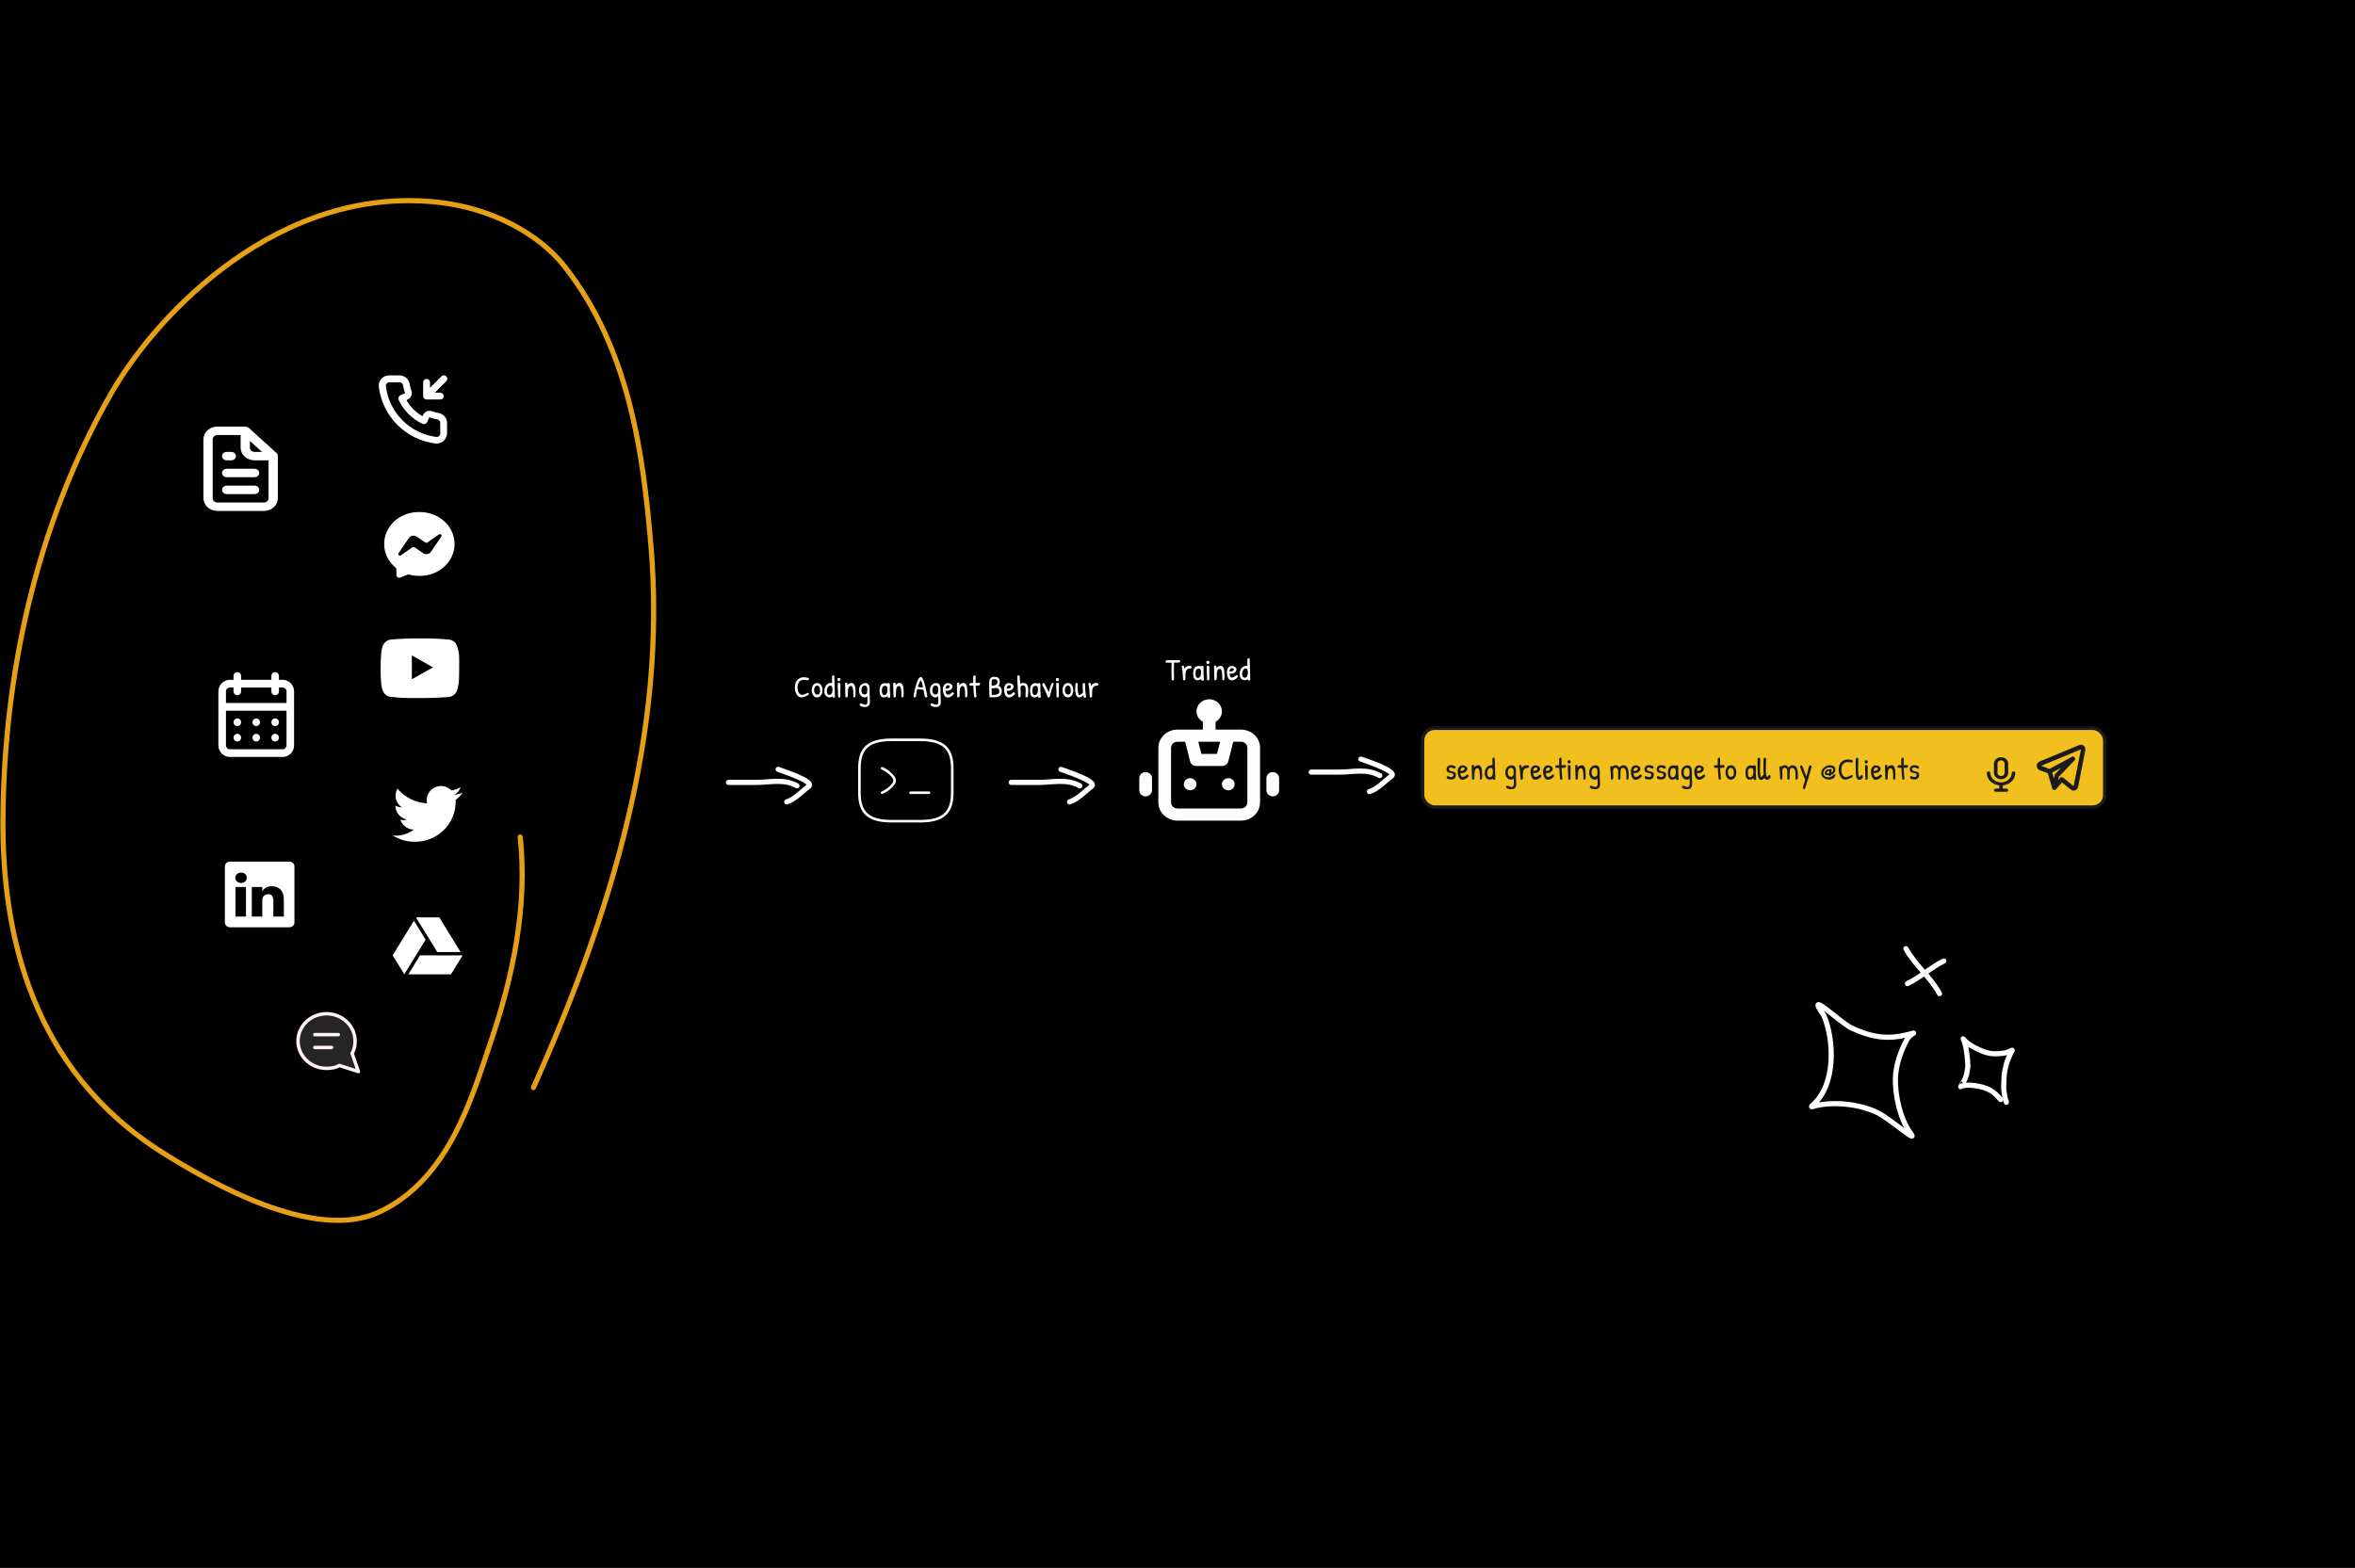 <svg width="1374" height="915" viewBox="0 0 1374 915" fill="none" xmlns="http://www.w3.org/2000/svg">
<rect x="0" y="0" width="1374" height="915" fill="#808080" stroke="none"/>
<g clip-path="url(#clip0_7574_3734)">
<rect width="1374" height="915" fill="black"/>
<path d="M248.101 233C248.35 233.095 248.615 233.142 248.881 233.14H256.881C257.412 233.14 257.92 232.929 258.295 232.554C258.67 232.179 258.881 231.671 258.881 231.14C258.881 230.61 258.67 230.101 258.295 229.726C257.92 229.351 257.412 229.14 256.881 229.14H253.701L260.281 222.56C260.491 222.381 260.661 222.16 260.781 221.912C260.901 221.664 260.968 221.394 260.979 221.118C260.989 220.843 260.943 220.568 260.842 220.311C260.742 220.055 260.589 219.822 260.394 219.627C260.2 219.432 259.966 219.279 259.71 219.179C259.453 219.078 259.179 219.032 258.903 219.043C258.628 219.053 258.357 219.121 258.109 219.241C257.861 219.361 257.64 219.531 257.461 219.74L250.881 226.3V223.12C250.881 222.59 250.67 222.081 250.295 221.706C249.92 221.331 249.412 221.12 248.881 221.12C248.351 221.12 247.842 221.331 247.467 221.706C247.092 222.081 246.881 222.59 246.881 223.12V231.12C246.879 231.387 246.926 231.651 247.021 231.9C247.119 232.146 247.266 232.37 247.451 232.558C247.636 232.747 247.857 232.897 248.101 233V233ZM255.881 241C255.441 241 254.981 240.86 254.541 240.76C253.65 240.564 252.775 240.303 251.921 239.98C250.993 239.643 249.973 239.66 249.058 240.029C248.142 240.399 247.395 241.093 246.961 241.98L246.521 242.88C244.573 241.796 242.783 240.451 241.201 238.88C239.631 237.298 238.285 235.508 237.201 233.56L238.041 233C238.928 232.566 239.623 231.819 239.992 230.903C240.361 229.988 240.379 228.968 240.041 228.04C239.724 227.185 239.463 226.31 239.261 225.42C239.161 224.98 239.081 224.52 239.021 224.06C238.778 222.651 238.04 221.376 236.94 220.463C235.84 219.55 234.451 219.059 233.021 219.08H227.021C226.159 219.072 225.306 219.25 224.519 219.601C223.732 219.953 223.029 220.469 222.46 221.117C221.891 221.764 221.467 222.526 221.219 223.352C220.971 224.177 220.903 225.046 221.021 225.9C222.087 234.279 225.913 242.064 231.896 248.025C237.88 253.987 245.679 257.785 254.061 258.82H254.821C256.296 258.822 257.72 258.281 258.821 257.3C259.454 256.734 259.959 256.04 260.304 255.265C260.649 254.489 260.825 253.649 260.821 252.8V246.8C260.797 245.411 260.291 244.073 259.39 243.015C258.489 241.958 257.249 241.245 255.881 241V241ZM256.881 253C256.881 253.284 256.82 253.565 256.703 253.823C256.585 254.082 256.415 254.313 256.201 254.5C255.978 254.693 255.716 254.837 255.434 254.923C255.152 255.009 254.854 255.036 254.561 255C247.071 254.04 240.114 250.613 234.787 245.261C229.46 239.908 226.066 232.935 225.141 225.44C225.109 225.147 225.137 224.851 225.223 224.569C225.309 224.287 225.451 224.025 225.641 223.8C225.829 223.587 226.059 223.416 226.318 223.299C226.577 223.181 226.857 223.12 227.141 223.12H233.141C233.606 223.11 234.06 223.262 234.425 223.55C234.791 223.839 235.044 224.245 235.141 224.7C235.221 225.247 235.321 225.787 235.441 226.32C235.672 227.374 235.98 228.41 236.361 229.42L233.561 230.72C233.322 230.83 233.106 230.986 232.927 231.179C232.749 231.373 232.61 231.599 232.519 231.846C232.427 232.094 232.386 232.356 232.397 232.62C232.408 232.883 232.47 233.141 232.581 233.38C235.46 239.546 240.416 244.502 246.581 247.38C247.068 247.58 247.614 247.58 248.101 247.38C248.351 247.291 248.58 247.153 248.776 246.974C248.971 246.796 249.13 246.58 249.241 246.34L250.481 243.54C251.515 243.91 252.57 244.217 253.641 244.46C254.175 244.58 254.715 244.68 255.261 244.76C255.716 244.858 256.123 245.111 256.411 245.476C256.699 245.841 256.852 246.295 256.841 246.76L256.881 253Z" fill="white"/>
<path d="M267.918 384.847C268.021 381.627 267.369 378.43 266.022 375.555C265.109 374.375 263.84 373.579 262.439 373.305C256.642 372.737 250.821 372.504 245.001 372.607C239.203 372.499 233.403 372.725 227.626 373.282C226.484 373.507 225.428 374.085 224.585 374.947C222.71 376.815 222.501 380.01 222.293 382.71C221.991 387.564 221.991 392.435 222.293 397.29C222.353 398.81 222.563 400.318 222.918 401.79C223.169 402.926 223.678 403.978 224.397 404.85C225.246 405.758 226.327 406.369 227.501 406.605C231.993 407.204 236.519 407.452 241.043 407.347C248.335 407.46 254.731 407.347 262.293 406.717C263.496 406.496 264.608 405.884 265.481 404.962C266.064 404.332 266.5 403.561 266.751 402.712C267.496 400.243 267.862 397.659 267.835 395.062C267.918 393.802 267.918 386.197 267.918 384.847ZM240.293 396.412V382.485L252.626 389.482C249.168 391.552 244.606 393.892 240.293 396.412Z" fill="white"/>
<path d="M244.999 298.833C242.289 298.743 239.588 299.158 237.057 300.053C234.526 300.947 232.218 302.304 230.272 304.041C228.325 305.778 226.781 307.859 225.732 310.159C224.683 312.459 224.15 314.931 224.166 317.425C224.131 320.015 224.696 322.582 225.824 324.955C226.952 327.328 228.617 329.452 230.707 331.187C230.873 331.323 231.008 331.488 231.105 331.672C231.201 331.856 231.257 332.056 231.27 332.26V335.672C231.281 335.923 231.359 336.168 231.496 336.386C231.634 336.604 231.826 336.788 232.058 336.922C232.29 337.055 232.553 337.136 232.826 337.155C233.099 337.174 233.373 337.132 233.624 337.033L237.791 335.365C238.146 335.242 238.539 335.242 238.895 335.365C240.864 335.854 242.896 336.099 244.936 336.093C250.307 336.101 255.461 334.146 259.264 330.657C263.068 327.169 265.209 322.433 265.218 317.492C265.226 312.551 263.1 307.81 259.309 304.31C255.517 300.811 250.37 298.841 244.999 298.833V298.833ZM257.499 313.132L251.395 322.063C251.165 322.4 250.861 322.688 250.503 322.911C250.146 323.134 249.742 323.287 249.317 323.359C248.892 323.431 248.456 323.421 248.035 323.33C247.615 323.239 247.219 323.069 246.874 322.83L241.999 319.476C241.783 319.327 241.519 319.246 241.249 319.246C240.978 319.246 240.715 319.327 240.499 319.476L233.916 324.076C233.732 324.206 233.505 324.272 233.273 324.263C233.042 324.253 232.822 324.168 232.652 324.023C232.482 323.879 232.374 323.683 232.346 323.472C232.318 323.26 232.372 323.047 232.499 322.868L238.603 313.937C238.833 313.601 239.137 313.312 239.494 313.089C239.852 312.866 240.256 312.714 240.681 312.642C241.106 312.57 241.542 312.579 241.963 312.67C242.383 312.761 242.779 312.931 243.124 313.17L247.999 316.524C248.215 316.674 248.478 316.754 248.749 316.754C249.019 316.754 249.283 316.674 249.499 316.524L256.082 311.924C256.266 311.794 256.493 311.728 256.724 311.738C256.956 311.747 257.176 311.832 257.346 311.977C257.516 312.122 257.624 312.317 257.652 312.529C257.68 312.74 257.626 312.954 257.499 313.132Z" fill="white"/>
<path d="M168.794 502.833H134.208C133.82 502.828 133.433 502.895 133.072 503.03C132.711 503.165 132.382 503.366 132.103 503.62C131.824 503.875 131.602 504.178 131.448 504.513C131.294 504.849 131.212 505.209 131.207 505.574V538.426C131.212 538.791 131.294 539.151 131.448 539.486C131.602 539.822 131.824 540.125 132.103 540.38C132.382 540.634 132.711 540.835 133.072 540.97C133.433 541.105 133.82 541.172 134.208 541.167H168.794C169.183 541.172 169.569 541.105 169.93 540.97C170.291 540.835 170.621 540.634 170.899 540.38C171.178 540.125 171.401 539.822 171.554 539.486C171.708 539.151 171.79 538.791 171.795 538.426V505.574C171.79 505.209 171.708 504.849 171.554 504.513C171.401 504.178 171.178 503.875 170.899 503.62C170.621 503.366 170.291 503.165 169.93 503.03C169.569 502.895 169.183 502.828 168.794 502.833V502.833ZM143.518 534.918H137.393V517.668H143.518V534.918ZM140.456 515.253C139.611 515.253 138.801 514.938 138.204 514.378C137.606 513.817 137.271 513.056 137.271 512.263C137.271 511.47 137.606 510.71 138.204 510.149C138.801 509.588 139.611 509.273 140.456 509.273C140.904 509.226 141.359 509.267 141.789 509.396C142.219 509.524 142.615 509.737 142.952 510.019C143.289 510.301 143.558 510.647 143.743 511.034C143.927 511.42 144.022 511.839 144.022 512.263C144.022 512.687 143.927 513.106 143.743 513.493C143.558 513.88 143.289 514.225 142.952 514.508C142.615 514.79 142.219 515.002 141.789 515.131C141.359 515.259 140.904 515.301 140.456 515.253V515.253ZM165.609 534.918H159.484V525.661C159.484 523.342 158.606 521.827 156.381 521.827C155.692 521.832 155.021 522.035 154.459 522.409C153.897 522.782 153.47 523.308 153.237 523.917C153.077 524.367 153.008 524.842 153.032 525.316V534.899H146.907C146.907 534.899 146.907 519.221 146.907 517.649H153.032V520.083C153.589 519.177 154.398 518.43 155.373 517.924C156.348 517.417 157.452 517.17 158.565 517.208C162.649 517.208 165.609 519.681 165.609 524.99V534.918Z" fill="white"/>
<path d="M269.915 462.6C268.381 463.253 266.758 463.684 265.097 463.88C266.849 462.855 268.162 461.242 268.792 459.34C267.146 460.301 265.344 460.977 263.464 461.34C262.207 460.006 260.534 459.117 258.706 458.814C256.879 458.511 255 458.811 253.365 459.667C251.73 460.522 250.432 461.885 249.673 463.542C248.914 465.199 248.738 467.055 249.172 468.82C245.843 468.655 242.587 467.806 239.614 466.328C236.642 464.85 234.021 462.776 231.92 460.24C231.183 461.501 230.796 462.928 230.797 464.38C230.794 465.729 231.132 467.058 231.781 468.248C232.429 469.437 233.368 470.452 234.513 471.2C233.182 471.165 231.879 470.815 230.715 470.18V470.28C230.725 472.17 231.401 473.999 232.629 475.456C233.857 476.914 235.561 477.912 237.453 478.28C236.725 478.498 235.968 478.612 235.207 478.62C234.68 478.614 234.154 478.568 233.635 478.48C234.174 480.106 235.216 481.527 236.618 482.545C238.019 483.563 239.71 484.128 241.455 484.16C238.509 486.431 234.872 487.67 231.124 487.68C230.441 487.683 229.759 487.643 229.082 487.56C232.909 489.981 237.369 491.266 241.924 491.26C245.068 491.292 248.186 490.71 251.098 489.549C254.009 488.387 256.655 486.668 258.881 484.493C261.106 482.319 262.867 479.731 264.061 476.882C265.255 474.033 265.857 470.98 265.832 467.9C265.832 467.56 265.832 467.2 265.832 466.84C267.434 465.67 268.816 464.235 269.915 462.6V462.6Z" fill="white"/>
<path d="M268.738 555.618L256.305 535.397H242.693L255.127 555.618H268.738ZM241.514 537.315L229.082 557.534L235.888 568.602L248.32 548.383L241.514 537.315ZM245.052 557.534L238.247 568.602H263.11L269.915 557.534L245.052 557.534Z" fill="white"/>
<path d="M132.248 268.648H134.962C135.682 268.648 136.372 268.388 136.881 267.926C137.39 267.465 137.676 266.839 137.676 266.186C137.676 265.533 137.39 264.907 136.881 264.445C136.372 263.984 135.682 263.724 134.962 263.724H132.248C131.529 263.724 130.838 263.984 130.33 264.445C129.821 264.907 129.535 265.533 129.535 266.186C129.535 266.839 129.821 267.465 130.33 267.926C130.838 268.388 131.529 268.648 132.248 268.648V268.648ZM132.248 273.571C131.529 273.571 130.838 273.83 130.33 274.292C129.821 274.754 129.535 275.38 129.535 276.033C129.535 276.685 129.821 277.312 130.33 277.773C130.838 278.235 131.529 278.494 132.248 278.494H148.531C149.251 278.494 149.941 278.235 150.45 277.773C150.959 277.312 151.245 276.685 151.245 276.033C151.245 275.38 150.959 274.754 150.45 274.292C149.941 273.83 149.251 273.571 148.531 273.571H132.248ZM162.1 266.038C162.071 265.812 162.017 265.589 161.937 265.373V265.152C161.806 264.899 161.632 264.666 161.421 264.463V264.463L145.139 249.693C144.914 249.501 144.658 249.343 144.379 249.225C144.298 249.214 144.216 249.214 144.135 249.225C143.859 249.081 143.554 248.989 143.239 248.954H126.821C124.662 248.954 122.591 249.732 121.064 251.117C119.537 252.502 118.68 254.38 118.68 256.339V290.803C118.68 292.761 119.537 294.64 121.064 296.025C122.591 297.41 124.662 298.188 126.821 298.188H153.958C156.118 298.188 158.188 297.41 159.715 296.025C161.242 294.64 162.1 292.761 162.1 290.803V266.186C162.1 266.186 162.1 266.186 162.1 266.038ZM145.817 257.348L152.846 263.724H148.531C147.811 263.724 147.121 263.465 146.612 263.003C146.103 262.541 145.817 261.915 145.817 261.262V257.348ZM156.672 290.803C156.672 291.455 156.386 292.082 155.877 292.543C155.368 293.005 154.678 293.264 153.958 293.264H126.821C126.101 293.264 125.411 293.005 124.902 292.543C124.393 292.082 124.107 291.455 124.107 290.803V256.339C124.107 255.686 124.393 255.06 124.902 254.598C125.411 254.137 126.101 253.877 126.821 253.877H140.39V261.262C140.39 263.221 141.247 265.1 142.774 266.484C144.301 267.869 146.372 268.648 148.531 268.648H156.672V290.803ZM148.531 283.418H132.248C131.529 283.418 130.838 283.677 130.33 284.139C129.821 284.6 129.535 285.226 129.535 285.879C129.535 286.532 129.821 287.158 130.33 287.62C130.838 288.082 131.529 288.341 132.248 288.341H148.531C149.251 288.341 149.941 288.082 150.45 287.62C150.959 287.158 151.245 286.532 151.245 285.879C151.245 285.226 150.959 284.6 150.45 284.139C149.941 283.677 149.251 283.418 148.531 283.418Z" fill="white"/>
<path d="M303.505 488.483C307.862 528.773 299.316 569.996 286.209 608.331C275.629 639.276 262.217 688.439 221.024 707.434C183.252 724.851 122.687 690.16 95.22 672.904C17.691 624.2 1.44 543.898 1.727 479.283C2.102 394.864 20.694 306.726 64.82 229.652C91.915 182.326 163.675 107.441 256.479 118.131C287.012 121.648 314.178 136.362 328.972 154.969C367.517 203.448 375.268 265.973 379.744 317.967C389.179 427.578 356.535 533.242 311.237 634.702" stroke="#E6A015" stroke-width="3" stroke-linecap="round"/>
<rect x="830" y="425" width="398" height="46" rx="7" fill="#F1BF1E"/>
<rect x="830" y="425" width="398" height="46" rx="7" stroke="#1B1B1B" stroke-width="2"/>
<path d="M843.99 448.88C843.99 448.172 844.242 447.608 844.746 447.188C845.25 446.768 845.832 446.558 846.492 446.558C847.164 446.558 847.806 446.678 848.418 446.918C849.03 447.158 849.336 447.476 849.336 447.872C849.336 448.076 849.258 448.238 849.102 448.358C848.946 448.478 848.808 448.538 848.688 448.538C848.58 448.538 848.49 448.538 848.418 448.538C848.358 448.526 848.118 448.412 847.698 448.196C847.29 447.98 846.912 447.872 846.564 447.872C846.216 447.872 845.916 447.962 845.664 448.142C845.424 448.31 845.304 448.562 845.304 448.898C845.304 449.234 845.442 449.498 845.718 449.69C846.006 449.882 846.504 450.05 847.212 450.194C847.92 450.326 848.46 450.518 848.832 450.77C849.216 451.022 849.408 451.49 849.408 452.174C849.408 453.17 849.144 453.878 848.616 454.298C848.1 454.706 847.47 454.91 846.726 454.91C845.982 454.91 845.346 454.808 844.818 454.604C844.302 454.4 844.044 454.094 844.044 453.686C844.044 453.218 844.278 452.984 844.746 452.984C844.866 452.984 845.13 453.068 845.538 453.236C845.946 453.404 846.348 453.488 846.744 453.488C847.152 453.488 847.458 453.362 847.662 453.11C847.878 452.846 847.986 452.546 847.986 452.21C847.986 451.874 847.848 451.634 847.572 451.49C847.296 451.334 846.876 451.208 846.312 451.112C845.748 451.016 845.334 450.914 845.07 450.806C844.35 450.518 843.99 449.876 843.99 448.88ZM853.382 446.666C854.018 446.666 854.624 446.852 855.2 447.224C855.776 447.596 856.064 448.058 856.064 448.61C856.064 449.15 855.83 449.678 855.362 450.194C854.894 450.698 854.27 451.004 853.49 451.112C853.154 451.16 852.65 451.184 851.978 451.184C852.11 452.204 852.368 452.876 852.752 453.2C852.872 453.332 853.034 453.398 853.238 453.398C853.982 453.398 854.606 453.164 855.11 452.696C855.614 452.216 855.974 451.976 856.19 451.976C856.286 451.976 856.43 452.066 856.622 452.246C856.814 452.426 856.91 452.594 856.91 452.75C856.91 453.062 856.532 453.512 855.776 454.1C855.44 454.376 855.032 454.61 854.552 454.802C854.084 454.982 853.646 455.072 853.238 455.072C852.194 455.072 851.426 454.4 850.934 453.056C850.622 452.228 850.466 451.316 850.466 450.32C850.466 449.324 850.7 448.466 851.168 447.746C851.636 447.026 852.374 446.666 853.382 446.666ZM853.472 447.908C853.016 447.908 852.626 448.166 852.302 448.682C852.182 448.862 852.068 449.27 851.96 449.906C853.64 449.906 854.48 449.492 854.48 448.664C854.48 448.16 854.144 447.908 853.472 447.908ZM858.826 454.442L858.628 447.134C858.628 446.906 858.706 446.72 858.862 446.576C859.018 446.432 859.174 446.36 859.33 446.36C859.714 446.36 859.936 446.522 859.996 446.846C860.044 447.17 860.068 447.506 860.068 447.854C860.716 447.002 861.526 446.576 862.498 446.576C863.986 446.576 864.73 448.274 864.73 451.67C864.73 451.982 864.73 452.456 864.73 453.092C864.73 453.716 864.694 454.172 864.622 454.46C864.538 454.82 864.28 455 863.848 455C863.56 455 863.416 454.808 863.416 454.424L863.434 453.416C863.434 452.024 863.386 451.076 863.29 450.572C863.206 450.056 863.122 449.648 863.038 449.348C862.834 448.7 862.504 448.376 862.048 448.376C861.448 448.376 861.028 448.592 860.788 449.024C860.524 449.492 860.368 450.044 860.32 450.68C860.236 451.796 860.194 452.978 860.194 454.226C860.194 454.466 860.104 454.658 859.924 454.802C859.744 454.946 859.528 455.018 859.276 455.018C858.976 455.018 858.826 454.826 858.826 454.442ZM870.762 446.576L870.744 443.102C870.744 442.454 870.948 442.13 871.356 442.13C871.776 442.13 872.01 442.31 872.058 442.67C872.082 442.826 872.112 443.768 872.148 445.496C872.184 447.224 872.238 448.844 872.31 450.356C872.394 451.868 872.436 453.278 872.436 454.586C872.436 454.946 872.166 455.126 871.626 455.126C871.266 455.126 871.086 454.874 871.086 454.37C870.57 454.778 869.958 454.982 869.25 454.982C868.35 454.982 867.618 454.646 867.054 453.974C866.502 453.302 866.226 452.474 866.226 451.49C866.226 450.506 866.424 449.588 866.82 448.736C867.228 447.872 867.858 447.254 868.71 446.882C869.238 446.654 869.748 446.54 870.24 446.54C870.42 446.54 870.594 446.552 870.762 446.576ZM870.852 449.042C870.768 448.778 870.666 448.58 870.546 448.448C870.426 448.304 870.294 448.22 870.15 448.196C870.018 448.16 869.856 448.142 869.664 448.142C869.472 448.142 869.238 448.214 868.962 448.358C868.686 448.502 868.452 448.736 868.26 449.06C867.876 449.708 867.684 450.392 867.684 451.112C867.684 451.82 867.822 452.402 868.098 452.858C868.386 453.302 868.788 453.524 869.304 453.524C869.832 453.524 870.246 453.266 870.546 452.75C870.846 452.234 870.996 451.574 870.996 450.77C870.996 449.87 870.948 449.294 870.852 449.042ZM883.148 454.262C882.716 454.766 882.17 455.018 881.51 455.018C880.85 455.018 880.28 454.814 879.8 454.406C878.792 453.626 878.288 452.432 878.288 450.824C878.288 449.564 878.636 448.556 879.332 447.8C880.028 447.032 880.886 446.648 881.906 446.648C882.926 446.648 883.622 446.996 883.994 447.692C884.318 448.304 884.48 449.228 884.48 450.464L884.444 451.94C884.444 452.636 884.474 453.602 884.534 454.838C884.606 456.062 884.642 456.986 884.642 457.61C884.642 458.642 884.384 459.398 883.868 459.878C883.364 460.37 882.59 460.616 881.546 460.616C880.922 460.616 880.286 460.484 879.638 460.22C878.99 459.956 878.666 459.65 878.666 459.302C878.666 459.05 878.732 458.858 878.864 458.726C879.008 458.594 879.17 458.528 879.35 458.528C879.53 458.528 879.932 458.66 880.556 458.924C881.192 459.188 881.648 459.32 881.924 459.32C882.788 459.32 883.22 458.612 883.22 457.196C883.22 455.78 883.196 454.802 883.148 454.262ZM883.13 450.464C883.13 449.588 882.998 448.976 882.734 448.628C882.482 448.268 882.08 448.088 881.528 448.088C880.976 448.088 880.532 448.34 880.196 448.844C879.86 449.348 879.692 449.99 879.692 450.77C879.692 451.538 879.848 452.15 880.16 452.606C880.484 453.062 880.976 453.29 881.636 453.29C882.296 453.29 882.722 453.008 882.914 452.444C883.058 451.988 883.13 451.328 883.13 450.464ZM888.5 452.372L888.518 454.226C888.518 454.442 888.416 454.64 888.212 454.82C888.02 455 887.828 455.09 887.636 455.09C887.36 455.09 887.186 454.874 887.114 454.442C887.102 454.346 887.054 453.47 886.97 451.814C886.886 450.146 886.724 448.838 886.484 447.89C886.376 447.434 886.322 447.164 886.322 447.08C886.322 446.684 886.562 446.486 887.042 446.486C887.246 446.486 887.408 446.564 887.528 446.72C887.648 446.876 887.72 447.038 887.744 447.206C887.78 447.362 887.81 447.578 887.834 447.854C887.858 448.13 887.876 448.304 887.888 448.376C888.14 447.776 888.518 447.326 889.022 447.026C889.526 446.726 890.078 446.576 890.678 446.576C891.662 446.576 892.154 446.828 892.154 447.332C892.154 447.584 892.064 447.788 891.884 447.944C891.716 448.088 891.518 448.16 891.29 448.16C890.27 448.16 889.55 448.484 889.13 449.132C888.71 449.78 888.5 450.86 888.5 452.372ZM895.876 446.666C896.512 446.666 897.118 446.852 897.694 447.224C898.27 447.596 898.558 448.058 898.558 448.61C898.558 449.15 898.324 449.678 897.856 450.194C897.388 450.698 896.764 451.004 895.984 451.112C895.648 451.16 895.144 451.184 894.472 451.184C894.604 452.204 894.862 452.876 895.246 453.2C895.366 453.332 895.528 453.398 895.732 453.398C896.476 453.398 897.1 453.164 897.604 452.696C898.108 452.216 898.468 451.976 898.684 451.976C898.78 451.976 898.924 452.066 899.116 452.246C899.308 452.426 899.404 452.594 899.404 452.75C899.404 453.062 899.026 453.512 898.27 454.1C897.934 454.376 897.526 454.61 897.046 454.802C896.578 454.982 896.14 455.072 895.732 455.072C894.688 455.072 893.92 454.4 893.428 453.056C893.116 452.228 892.96 451.316 892.96 450.32C892.96 449.324 893.194 448.466 893.662 447.746C894.13 447.026 894.868 446.666 895.876 446.666ZM895.966 447.908C895.51 447.908 895.12 448.166 894.796 448.682C894.676 448.862 894.562 449.27 894.454 449.906C896.134 449.906 896.974 449.492 896.974 448.664C896.974 448.16 896.638 447.908 895.966 447.908ZM903.228 446.666C903.864 446.666 904.47 446.852 905.046 447.224C905.622 447.596 905.91 448.058 905.91 448.61C905.91 449.15 905.676 449.678 905.208 450.194C904.74 450.698 904.116 451.004 903.336 451.112C903 451.16 902.496 451.184 901.824 451.184C901.956 452.204 902.214 452.876 902.598 453.2C902.718 453.332 902.88 453.398 903.084 453.398C903.828 453.398 904.452 453.164 904.956 452.696C905.46 452.216 905.82 451.976 906.036 451.976C906.132 451.976 906.276 452.066 906.468 452.246C906.66 452.426 906.756 452.594 906.756 452.75C906.756 453.062 906.378 453.512 905.622 454.1C905.286 454.376 904.878 454.61 904.398 454.802C903.93 454.982 903.492 455.072 903.084 455.072C902.04 455.072 901.272 454.4 900.78 453.056C900.468 452.228 900.312 451.316 900.312 450.32C900.312 449.324 900.546 448.466 901.014 447.746C901.482 447.026 902.22 446.666 903.228 446.666ZM903.318 447.908C902.862 447.908 902.472 448.166 902.148 448.682C902.028 448.862 901.914 449.27 901.806 449.906C903.486 449.906 904.326 449.492 904.326 448.664C904.326 448.16 903.99 447.908 903.318 447.908ZM908.438 446.594L909.338 446.612C909.542 446.612 909.656 446.606 909.68 446.594V442.904C909.692 442.7 909.794 442.526 909.986 442.382C910.178 442.238 910.358 442.166 910.526 442.166C910.694 442.166 910.826 442.22 910.922 442.328C911.03 442.436 911.078 442.604 911.066 442.832C911.054 443.06 911.048 444.308 911.048 446.576L913.154 446.504C913.514 446.504 913.694 446.714 913.694 447.134C913.694 447.446 913.598 447.68 913.406 447.836C913.226 447.992 913.028 448.076 912.812 448.088C912.608 448.1 912.404 448.106 912.2 448.106L911.102 448.088C911.102 448.58 911.15 449.552 911.246 451.004C911.354 452.456 911.438 453.398 911.498 453.83C911.558 454.25 911.57 454.526 911.534 454.658C911.498 454.778 911.432 454.862 911.336 454.91C911.18 454.982 910.97 455.018 910.706 455.018C910.442 455.018 910.286 454.874 910.238 454.586C909.998 453.014 909.836 450.854 909.752 448.106C909.644 448.118 909.23 448.124 908.51 448.124C907.79 448.124 907.43 447.914 907.43 447.494C907.43 446.894 907.766 446.594 908.438 446.594ZM915.543 443.624C915.759 443.624 915.963 443.726 916.155 443.93C916.347 444.134 916.443 444.35 916.443 444.578C916.443 444.794 916.335 445.016 916.119 445.244C915.915 445.472 915.699 445.586 915.471 445.586C915.243 445.586 915.033 445.49 914.841 445.298C914.661 445.106 914.571 444.86 914.571 444.56C914.571 443.984 914.883 443.672 915.507 443.624C915.519 443.624 915.531 443.624 915.543 443.624ZM916.299 453.056L916.317 454.316C916.317 454.544 916.227 454.736 916.047 454.892C915.867 455.036 915.675 455.108 915.471 455.108C915.171 455.108 915.015 454.958 915.003 454.658C914.847 450.83 914.769 448.712 914.769 448.304C914.769 447.896 914.787 447.398 914.823 446.81C914.847 446.594 914.985 446.486 915.237 446.486C915.873 446.486 916.233 446.744 916.317 447.26C916.353 447.524 916.371 447.734 916.371 447.89L916.299 449.024V453.056ZM919.244 454.442L919.046 447.134C919.046 446.906 919.124 446.72 919.28 446.576C919.436 446.432 919.592 446.36 919.748 446.36C920.132 446.36 920.354 446.522 920.414 446.846C920.462 447.17 920.486 447.506 920.486 447.854C921.134 447.002 921.944 446.576 922.916 446.576C924.404 446.576 925.148 448.274 925.148 451.67C925.148 451.982 925.148 452.456 925.148 453.092C925.148 453.716 925.112 454.172 925.04 454.46C924.956 454.82 924.698 455 924.266 455C923.978 455 923.834 454.808 923.834 454.424L923.852 453.416C923.852 452.024 923.804 451.076 923.708 450.572C923.624 450.056 923.54 449.648 923.456 449.348C923.252 448.7 922.922 448.376 922.466 448.376C921.866 448.376 921.446 448.592 921.206 449.024C920.942 449.492 920.786 450.044 920.738 450.68C920.654 451.796 920.612 452.978 920.612 454.226C920.612 454.466 920.522 454.658 920.342 454.802C920.162 454.946 919.946 455.018 919.694 455.018C919.394 455.018 919.244 454.826 919.244 454.442ZM932.045 454.262C931.613 454.766 931.067 455.018 930.407 455.018C929.747 455.018 929.177 454.814 928.697 454.406C927.689 453.626 927.185 452.432 927.185 450.824C927.185 449.564 927.533 448.556 928.229 447.8C928.925 447.032 929.783 446.648 930.803 446.648C931.823 446.648 932.519 446.996 932.891 447.692C933.215 448.304 933.377 449.228 933.377 450.464L933.341 451.94C933.341 452.636 933.371 453.602 933.431 454.838C933.503 456.062 933.539 456.986 933.539 457.61C933.539 458.642 933.281 459.398 932.765 459.878C932.261 460.37 931.487 460.616 930.443 460.616C929.819 460.616 929.183 460.484 928.535 460.22C927.887 459.956 927.563 459.65 927.563 459.302C927.563 459.05 927.629 458.858 927.761 458.726C927.905 458.594 928.067 458.528 928.247 458.528C928.427 458.528 928.829 458.66 929.453 458.924C930.089 459.188 930.545 459.32 930.821 459.32C931.685 459.32 932.117 458.612 932.117 457.196C932.117 455.78 932.093 454.802 932.045 454.262ZM932.027 450.464C932.027 449.588 931.895 448.976 931.631 448.628C931.379 448.268 930.977 448.088 930.425 448.088C929.873 448.088 929.429 448.34 929.093 448.844C928.757 449.348 928.589 449.99 928.589 450.77C928.589 451.538 928.745 452.15 929.057 452.606C929.381 453.062 929.873 453.29 930.533 453.29C931.193 453.29 931.619 453.008 931.811 452.444C931.955 451.988 932.027 451.328 932.027 450.464ZM940.429 455.018C940.117 455.018 939.931 454.844 939.871 454.496C939.871 452.072 939.727 449.912 939.439 448.016C939.439 447.776 939.523 447.56 939.691 447.368C939.871 447.176 940.069 447.08 940.285 447.08C940.513 447.08 940.681 447.206 940.789 447.458C941.233 446.87 941.827 446.576 942.571 446.576C943.519 446.576 944.251 447.032 944.767 447.944C945.367 447.08 946.159 446.648 947.143 446.648C948.139 446.648 948.883 447.044 949.375 447.836C949.699 448.328 949.927 448.976 950.059 449.78C950.191 450.584 950.257 451.724 950.257 453.2C950.257 453.776 950.197 454.226 950.077 454.55C949.957 454.862 949.705 455.018 949.321 455.018C949.009 455.018 948.853 454.82 948.853 454.424L948.907 452.174C948.907 449.474 948.205 448.124 946.801 448.124C946.357 448.124 946.045 448.28 945.865 448.592C945.661 448.964 945.541 449.354 945.505 449.762C945.457 450.482 945.433 451.136 945.433 451.724V454.334C945.433 454.526 945.337 454.688 945.145 454.82C944.953 454.952 944.755 455.018 944.551 455.018C944.287 455.018 944.119 454.844 944.047 454.496L944.101 450.77C944.101 449.45 943.879 448.628 943.435 448.304C943.219 448.148 942.889 448.07 942.445 448.07C942.013 448.07 941.689 448.232 941.473 448.556C941.269 448.88 941.167 449.402 941.167 450.122L941.275 453.47C941.275 454.502 940.993 455.018 940.429 455.018ZM954.41 446.666C955.046 446.666 955.652 446.852 956.228 447.224C956.804 447.596 957.092 448.058 957.092 448.61C957.092 449.15 956.858 449.678 956.39 450.194C955.922 450.698 955.298 451.004 954.518 451.112C954.182 451.16 953.678 451.184 953.006 451.184C953.138 452.204 953.396 452.876 953.78 453.2C953.9 453.332 954.062 453.398 954.266 453.398C955.01 453.398 955.634 453.164 956.138 452.696C956.642 452.216 957.002 451.976 957.218 451.976C957.314 451.976 957.458 452.066 957.65 452.246C957.842 452.426 957.938 452.594 957.938 452.75C957.938 453.062 957.56 453.512 956.804 454.1C956.468 454.376 956.06 454.61 955.58 454.802C955.112 454.982 954.674 455.072 954.266 455.072C953.222 455.072 952.454 454.4 951.962 453.056C951.65 452.228 951.494 451.316 951.494 450.32C951.494 449.324 951.728 448.466 952.196 447.746C952.664 447.026 953.402 446.666 954.41 446.666ZM954.5 447.908C954.044 447.908 953.654 448.166 953.33 448.682C953.21 448.862 953.096 449.27 952.988 449.906C954.668 449.906 955.508 449.492 955.508 448.664C955.508 448.16 955.172 447.908 954.5 447.908ZM959.475 448.88C959.475 448.172 959.727 447.608 960.231 447.188C960.735 446.768 961.317 446.558 961.977 446.558C962.649 446.558 963.291 446.678 963.903 446.918C964.515 447.158 964.821 447.476 964.821 447.872C964.821 448.076 964.743 448.238 964.587 448.358C964.431 448.478 964.293 448.538 964.173 448.538C964.065 448.538 963.975 448.538 963.903 448.538C963.843 448.526 963.603 448.412 963.183 448.196C962.775 447.98 962.397 447.872 962.049 447.872C961.701 447.872 961.401 447.962 961.149 448.142C960.909 448.31 960.789 448.562 960.789 448.898C960.789 449.234 960.927 449.498 961.203 449.69C961.491 449.882 961.989 450.05 962.697 450.194C963.405 450.326 963.945 450.518 964.317 450.77C964.701 451.022 964.893 451.49 964.893 452.174C964.893 453.17 964.629 453.878 964.101 454.298C963.585 454.706 962.955 454.91 962.211 454.91C961.467 454.91 960.831 454.808 960.303 454.604C959.787 454.4 959.529 454.094 959.529 453.686C959.529 453.218 959.763 452.984 960.231 452.984C960.351 452.984 960.615 453.068 961.023 453.236C961.431 453.404 961.833 453.488 962.229 453.488C962.637 453.488 962.943 453.362 963.147 453.11C963.363 452.846 963.471 452.546 963.471 452.21C963.471 451.874 963.333 451.634 963.057 451.49C962.781 451.334 962.361 451.208 961.797 451.112C961.233 451.016 960.819 450.914 960.555 450.806C959.835 450.518 959.475 449.876 959.475 448.88ZM966.581 448.88C966.581 448.172 966.833 447.608 967.337 447.188C967.841 446.768 968.423 446.558 969.083 446.558C969.755 446.558 970.397 446.678 971.009 446.918C971.621 447.158 971.927 447.476 971.927 447.872C971.927 448.076 971.849 448.238 971.693 448.358C971.537 448.478 971.399 448.538 971.279 448.538C971.171 448.538 971.081 448.538 971.009 448.538C970.949 448.526 970.709 448.412 970.289 448.196C969.881 447.98 969.503 447.872 969.155 447.872C968.807 447.872 968.507 447.962 968.255 448.142C968.015 448.31 967.895 448.562 967.895 448.898C967.895 449.234 968.033 449.498 968.309 449.69C968.597 449.882 969.095 450.05 969.803 450.194C970.511 450.326 971.051 450.518 971.423 450.77C971.807 451.022 971.999 451.49 971.999 452.174C971.999 453.17 971.735 453.878 971.207 454.298C970.691 454.706 970.061 454.91 969.317 454.91C968.573 454.91 967.937 454.808 967.409 454.604C966.893 454.4 966.635 454.094 966.635 453.686C966.635 453.218 966.869 452.984 967.337 452.984C967.457 452.984 967.721 453.068 968.129 453.236C968.537 453.404 968.939 453.488 969.335 453.488C969.743 453.488 970.049 453.362 970.253 453.11C970.469 452.846 970.577 452.546 970.577 452.21C970.577 451.874 970.439 451.634 970.163 451.49C969.887 451.334 969.467 451.208 968.903 451.112C968.339 451.016 967.925 450.914 967.661 450.806C966.941 450.518 966.581 449.876 966.581 448.88ZM978.403 446.594C978.931 446.594 979.195 447.044 979.195 447.944C979.195 448.04 979.195 448.142 979.195 448.25L979.159 449.51C979.147 449.906 979.141 450.296 979.141 450.68L979.411 454.748C979.411 455.048 979.105 455.198 978.493 455.198C978.457 455.198 978.367 455.198 978.223 455.198C978.091 455.198 977.995 455.144 977.935 455.036C977.887 454.928 977.881 454.796 977.917 454.64C977.965 454.484 977.953 454.31 977.881 454.118C977.329 454.706 976.597 455 975.685 455C973.993 455 973.147 453.692 973.147 451.076C973.147 449.624 973.417 448.526 973.957 447.782C974.509 447.038 975.295 446.666 976.315 446.666C976.795 446.666 977.275 446.75 977.755 446.918C977.911 446.702 978.127 446.594 978.403 446.594ZM976.531 448.232C975.847 448.232 975.337 448.43 975.001 448.826C974.665 449.222 974.497 449.948 974.497 451.004C974.497 452.78 974.977 453.668 975.937 453.668C976.189 453.668 976.465 453.554 976.765 453.326C977.077 453.098 977.293 452.84 977.413 452.552C977.641 451.904 977.755 451.196 977.755 450.428C977.755 449.66 977.659 449.102 977.467 448.754C977.287 448.406 976.975 448.232 976.531 448.232ZM985.776 454.262C985.344 454.766 984.798 455.018 984.138 455.018C983.478 455.018 982.908 454.814 982.428 454.406C981.42 453.626 980.916 452.432 980.916 450.824C980.916 449.564 981.264 448.556 981.96 447.8C982.656 447.032 983.514 446.648 984.534 446.648C985.554 446.648 986.25 446.996 986.622 447.692C986.946 448.304 987.108 449.228 987.108 450.464L987.072 451.94C987.072 452.636 987.102 453.602 987.162 454.838C987.234 456.062 987.27 456.986 987.27 457.61C987.27 458.642 987.012 459.398 986.496 459.878C985.992 460.37 985.218 460.616 984.174 460.616C983.55 460.616 982.914 460.484 982.266 460.22C981.618 459.956 981.294 459.65 981.294 459.302C981.294 459.05 981.36 458.858 981.492 458.726C981.636 458.594 981.798 458.528 981.978 458.528C982.158 458.528 982.56 458.66 983.184 458.924C983.82 459.188 984.276 459.32 984.552 459.32C985.416 459.32 985.848 458.612 985.848 457.196C985.848 455.78 985.824 454.802 985.776 454.262ZM985.758 450.464C985.758 449.588 985.626 448.976 985.362 448.628C985.11 448.268 984.708 448.088 984.156 448.088C983.604 448.088 983.16 448.34 982.824 448.844C982.488 449.348 982.32 449.99 982.32 450.77C982.32 451.538 982.476 452.15 982.788 452.606C983.112 453.062 983.604 453.29 984.264 453.29C984.924 453.29 985.35 453.008 985.542 452.444C985.686 451.988 985.758 451.328 985.758 450.464ZM991.397 446.666C992.033 446.666 992.639 446.852 993.215 447.224C993.791 447.596 994.079 448.058 994.079 448.61C994.079 449.15 993.845 449.678 993.377 450.194C992.909 450.698 992.285 451.004 991.505 451.112C991.169 451.16 990.665 451.184 989.993 451.184C990.125 452.204 990.383 452.876 990.767 453.2C990.887 453.332 991.049 453.398 991.253 453.398C991.997 453.398 992.621 453.164 993.125 452.696C993.629 452.216 993.989 451.976 994.205 451.976C994.301 451.976 994.445 452.066 994.637 452.246C994.829 452.426 994.925 452.594 994.925 452.75C994.925 453.062 994.547 453.512 993.791 454.1C993.455 454.376 993.047 454.61 992.567 454.802C992.099 454.982 991.661 455.072 991.253 455.072C990.209 455.072 989.441 454.4 988.949 453.056C988.637 452.228 988.481 451.316 988.481 450.32C988.481 449.324 988.715 448.466 989.183 447.746C989.651 447.026 990.389 446.666 991.397 446.666ZM991.487 447.908C991.031 447.908 990.641 448.166 990.317 448.682C990.197 448.862 990.083 449.27 989.975 449.906C991.655 449.906 992.495 449.492 992.495 448.664C992.495 448.16 992.159 447.908 991.487 447.908ZM1000.94 446.594L1001.84 446.612C1002.04 446.612 1002.15 446.606 1002.18 446.594V442.904C1002.19 442.7 1002.29 442.526 1002.48 442.382C1002.68 442.238 1002.86 442.166 1003.02 442.166C1003.19 442.166 1003.32 442.22 1003.42 442.328C1003.53 442.436 1003.58 442.604 1003.56 442.832C1003.55 443.06 1003.55 444.308 1003.55 446.576L1005.65 446.504C1006.01 446.504 1006.19 446.714 1006.19 447.134C1006.19 447.446 1006.1 447.68 1005.9 447.836C1005.72 447.992 1005.53 448.076 1005.31 448.088C1005.11 448.1 1004.9 448.106 1004.7 448.106L1003.6 448.088C1003.6 448.58 1003.65 449.552 1003.74 451.004C1003.85 452.456 1003.94 453.398 1004 453.83C1004.06 454.25 1004.07 454.526 1004.03 454.658C1004 454.778 1003.93 454.862 1003.83 454.91C1003.68 454.982 1003.47 455.018 1003.2 455.018C1002.94 455.018 1002.78 454.874 1002.74 454.586C1002.5 453.014 1002.33 450.854 1002.25 448.106C1002.14 448.118 1001.73 448.124 1001.01 448.124C1000.29 448.124 999.928 447.914 999.928 447.494C999.928 446.894 1000.26 446.594 1000.94 446.594ZM1010.04 446.612C1010.9 446.612 1011.61 447.026 1012.16 447.854C1012.73 448.682 1013.01 449.678 1013.01 450.842C1013.01 451.994 1012.72 452.978 1012.15 453.794C1011.58 454.61 1010.83 455.018 1009.88 455.018C1008.94 455.018 1008.19 454.604 1007.61 453.776C1007.03 452.936 1006.75 452.006 1006.75 450.986C1006.75 449.678 1007.01 448.634 1007.54 447.854C1008.1 447.026 1008.94 446.612 1010.04 446.612ZM1009.82 448.088C1009.32 448.088 1008.91 448.352 1008.58 448.88C1008.26 449.408 1008.1 449.966 1008.1 450.554C1008.1 451.466 1008.28 452.162 1008.64 452.642C1009 453.122 1009.4 453.362 1009.86 453.362C1010.68 453.362 1011.2 453.008 1011.43 452.3C1011.52 451.964 1011.57 451.544 1011.57 451.04C1011.57 449.072 1010.99 448.088 1009.82 448.088ZM1023.64 446.594C1024.17 446.594 1024.44 447.044 1024.44 447.944C1024.44 448.04 1024.44 448.142 1024.44 448.25L1024.4 449.51C1024.39 449.906 1024.38 450.296 1024.38 450.68L1024.65 454.748C1024.65 455.048 1024.35 455.198 1023.73 455.198C1023.7 455.198 1023.61 455.198 1023.46 455.198C1023.33 455.198 1023.24 455.144 1023.18 455.036C1023.13 454.928 1023.12 454.796 1023.16 454.64C1023.21 454.484 1023.19 454.31 1023.12 454.118C1022.57 454.706 1021.84 455 1020.93 455C1019.23 455 1018.39 453.692 1018.39 451.076C1018.39 449.624 1018.66 448.526 1019.2 447.782C1019.75 447.038 1020.54 446.666 1021.56 446.666C1022.04 446.666 1022.52 446.75 1023 446.918C1023.15 446.702 1023.37 446.594 1023.64 446.594ZM1021.77 448.232C1021.09 448.232 1020.58 448.43 1020.24 448.826C1019.91 449.222 1019.74 449.948 1019.74 451.004C1019.74 452.78 1020.22 453.668 1021.18 453.668C1021.43 453.668 1021.71 453.554 1022.01 453.326C1022.32 453.098 1022.53 452.84 1022.65 452.552C1022.88 451.904 1023 451.196 1023 450.428C1023 449.66 1022.9 449.102 1022.71 448.754C1022.53 448.406 1022.22 448.232 1021.77 448.232ZM1032.38 452.318C1032.8 452.318 1033.01 452.672 1033.01 453.38C1033.01 453.764 1032.8 454.148 1032.38 454.532C1031.98 454.904 1031.53 455.09 1031.03 455.09C1030.3 455.09 1029.76 454.718 1029.41 453.974C1029.26 454.274 1029.01 454.538 1028.66 454.766C1028.32 454.982 1027.98 455.09 1027.63 455.09C1027.3 455.09 1027 455.024 1026.75 454.892C1026.51 454.748 1026.31 454.538 1026.16 454.262C1026.01 453.986 1025.89 453.722 1025.8 453.47C1025.71 453.206 1025.65 452.888 1025.6 452.516C1025.54 451.916 1025.49 450.956 1025.45 449.636C1025.43 448.304 1025.42 447.038 1025.42 445.838C1025.42 444.626 1025.43 443.798 1025.45 443.354C1025.49 442.898 1025.56 442.604 1025.67 442.472C1025.79 442.328 1025.97 442.256 1026.21 442.256C1026.74 442.256 1027 442.466 1027 442.886C1027 443.21 1026.97 444.056 1026.91 445.424C1026.86 446.792 1026.84 448.016 1026.84 449.096C1026.84 450.176 1026.88 451.046 1026.97 451.706C1027.11 452.858 1027.31 453.434 1027.58 453.434C1027.84 453.434 1028.05 453.248 1028.19 452.876C1028.24 452.732 1028.33 452.606 1028.46 452.498C1028.59 452.378 1028.76 452.318 1028.96 452.318H1029C1028.89 451.262 1028.84 449.618 1028.84 447.386C1028.84 445.142 1028.85 443.798 1028.87 443.354C1028.91 442.898 1028.98 442.604 1029.09 442.472C1029.21 442.328 1029.39 442.256 1029.63 442.256C1030.16 442.256 1030.42 442.466 1030.42 442.886C1030.42 443.21 1030.39 444.056 1030.33 445.424C1030.28 446.792 1030.26 448.016 1030.26 449.096C1030.26 450.176 1030.3 451.046 1030.39 451.706C1030.53 452.858 1030.73 453.434 1031 453.434C1031.26 453.434 1031.47 453.248 1031.61 452.876C1031.66 452.732 1031.75 452.606 1031.88 452.498C1032.01 452.378 1032.18 452.318 1032.38 452.318ZM1039.14 455.018C1038.82 455.018 1038.64 454.844 1038.58 454.496C1038.58 452.072 1038.43 449.912 1038.15 448.016C1038.15 447.776 1038.23 447.56 1038.4 447.368C1038.58 447.176 1038.78 447.08 1038.99 447.08C1039.22 447.08 1039.39 447.206 1039.5 447.458C1039.94 446.87 1040.53 446.576 1041.28 446.576C1042.23 446.576 1042.96 447.032 1043.47 447.944C1044.07 447.08 1044.87 446.648 1045.85 446.648C1046.85 446.648 1047.59 447.044 1048.08 447.836C1048.41 448.328 1048.63 448.976 1048.77 449.78C1048.9 450.584 1048.96 451.724 1048.96 453.2C1048.96 453.776 1048.9 454.226 1048.78 454.55C1048.66 454.862 1048.41 455.018 1048.03 455.018C1047.72 455.018 1047.56 454.82 1047.56 454.424L1047.61 452.174C1047.61 449.474 1046.91 448.124 1045.51 448.124C1045.06 448.124 1044.75 448.28 1044.57 448.592C1044.37 448.964 1044.25 449.354 1044.21 449.762C1044.16 450.482 1044.14 451.136 1044.14 451.724V454.334C1044.14 454.526 1044.04 454.688 1043.85 454.82C1043.66 454.952 1043.46 455.018 1043.26 455.018C1042.99 455.018 1042.83 454.844 1042.75 454.496L1042.81 450.77C1042.81 449.45 1042.59 448.628 1042.14 448.304C1041.93 448.148 1041.6 448.07 1041.15 448.07C1040.72 448.07 1040.4 448.232 1040.18 448.556C1039.98 448.88 1039.87 449.402 1039.87 450.122L1039.98 453.47C1039.98 454.502 1039.7 455.018 1039.14 455.018ZM1056.27 446.684C1056.42 446.684 1056.57 446.738 1056.72 446.846C1056.87 446.954 1056.95 447.074 1056.95 447.206C1056.95 447.554 1056.44 449.438 1055.42 452.858C1054.4 456.278 1053.65 458.678 1053.15 460.058C1053.05 460.382 1052.88 460.544 1052.65 460.544C1052.42 460.544 1052.24 460.46 1052.11 460.292C1051.98 460.136 1051.91 459.902 1051.91 459.59C1051.91 459.278 1052.11 458.528 1052.51 457.34C1052.91 456.164 1053.16 455.414 1053.24 455.09C1052.94 454.586 1051.93 452.066 1050.2 447.53C1050.18 447.47 1050.17 447.392 1050.17 447.296C1050.17 447.2 1050.24 447.074 1050.38 446.918C1050.53 446.762 1050.72 446.684 1050.98 446.684C1051.23 446.684 1051.43 446.81 1051.59 447.062C1051.76 447.494 1052.03 448.25 1052.42 449.33C1052.8 450.398 1053.09 451.172 1053.3 451.652C1053.51 452.132 1053.72 452.63 1053.91 453.146C1054.08 452.582 1054.37 451.49 1054.77 449.87C1055.18 448.238 1055.42 447.308 1055.48 447.08C1055.52 446.816 1055.79 446.684 1056.27 446.684ZM1067.14 452.444V452.39C1067.06 452.402 1066.87 452.408 1066.59 452.408C1065.72 452.408 1065.15 452.234 1064.86 451.886C1064.68 451.658 1064.59 451.4 1064.59 451.112C1064.59 450.812 1064.71 450.482 1064.95 450.122C1065.19 449.762 1065.49 449.474 1065.85 449.258C1066.22 449.03 1066.54 448.916 1066.82 448.916C1067.1 448.916 1067.34 448.952 1067.56 449.024C1067.56 448.952 1067.62 448.892 1067.74 448.844C1067.86 448.796 1067.99 448.772 1068.13 448.772C1068.47 448.772 1068.64 448.874 1068.64 449.078C1068.64 449.102 1068.57 449.708 1068.44 450.896C1068.79 450.704 1069.06 450.458 1069.27 450.158C1069.48 449.846 1069.59 449.522 1069.59 449.186C1069.59 448.838 1069.47 448.568 1069.21 448.376C1068.79 448.028 1068.21 447.854 1067.47 447.854C1066.74 447.854 1066.08 448.022 1065.51 448.358C1064.94 448.682 1064.51 449.108 1064.21 449.636C1063.92 450.164 1063.78 450.74 1063.78 451.364C1063.78 451.976 1064.04 452.504 1064.57 452.948C1065.1 453.392 1065.84 453.614 1066.78 453.614C1067.36 453.614 1067.91 453.488 1068.42 453.236C1068.94 452.972 1069.32 452.672 1069.56 452.336C1069.8 452 1070.01 451.832 1070.2 451.832C1070.4 451.832 1070.55 451.88 1070.65 451.976C1070.76 452.06 1070.82 452.168 1070.82 452.3C1070.82 452.432 1070.81 452.51 1070.8 452.534C1070.62 453.29 1070.19 453.884 1069.5 454.316C1068.83 454.748 1068.07 454.964 1067.22 454.964C1065.49 454.964 1064.17 454.394 1063.27 453.254C1062.82 452.654 1062.59 451.952 1062.59 451.148C1062.59 450.344 1062.84 449.582 1063.35 448.862C1063.86 448.142 1064.52 447.584 1065.31 447.188C1066.1 446.78 1066.88 446.576 1067.65 446.576C1068.42 446.576 1069.11 446.762 1069.74 447.134C1070.46 447.554 1070.82 448.244 1070.82 449.204C1070.82 450.164 1070.4 450.956 1069.56 451.58C1069.2 451.856 1068.78 452.06 1068.3 452.192C1068.25 452.588 1068.11 452.816 1067.88 452.876C1067.76 452.9 1067.67 452.912 1067.59 452.912C1067.29 452.912 1067.14 452.756 1067.14 452.444ZM1067.23 451.328C1067.32 450.872 1067.36 450.488 1067.36 450.176C1067.36 449.996 1067.25 449.906 1067.04 449.906C1066.57 449.906 1066.21 450.092 1065.97 450.464C1065.83 450.656 1065.76 450.902 1065.76 451.202C1065.93 451.298 1066.2 451.346 1066.57 451.346C1066.94 451.346 1067.16 451.34 1067.23 451.328ZM1078.09 443.228C1078.89 443.228 1079.78 443.384 1080.75 443.696C1080.97 443.864 1081.07 444.05 1081.07 444.254C1081.07 444.446 1080.97 444.62 1080.77 444.776C1080.58 444.92 1080.35 444.992 1080.1 444.992C1079.45 444.824 1078.85 444.74 1078.28 444.74C1076.99 444.74 1076 445.124 1075.33 445.892C1074.66 446.66 1074.32 447.8 1074.32 449.312C1074.32 450.824 1074.72 452.006 1075.51 452.858C1075.92 453.302 1076.41 453.524 1076.97 453.524C1077.53 453.524 1078.43 453.224 1079.67 452.624C1080.1 452.42 1080.39 452.318 1080.53 452.318C1080.85 452.318 1081 452.48 1081 452.804C1081 453.128 1080.85 453.398 1080.55 453.614C1079.52 454.154 1078.72 454.52 1078.14 454.712C1077.56 454.892 1077.07 454.982 1076.65 454.982C1075.78 454.982 1075.04 454.664 1074.43 454.028C1073.34 452.852 1072.79 451.25 1072.79 449.222C1072.79 447.182 1073.31 445.676 1074.34 444.704C1075.39 443.72 1076.63 443.228 1078.09 443.228ZM1082.71 443.354C1082.74 442.898 1082.82 442.604 1082.92 442.472C1083.04 442.328 1083.23 442.256 1083.48 442.256C1084 442.256 1084.26 442.466 1084.26 442.886C1084.26 443.21 1084.23 444.056 1084.17 445.424C1084.12 446.792 1084.09 448.016 1084.09 449.096C1084.09 450.176 1084.14 451.046 1084.22 451.706C1084.36 452.858 1084.57 453.434 1084.83 453.434C1085.1 453.434 1085.29 453.248 1085.43 452.876C1085.49 452.732 1085.58 452.606 1085.71 452.498C1085.85 452.378 1086.01 452.318 1086.22 452.318C1086.64 452.318 1086.85 452.672 1086.85 453.38C1086.85 453.764 1086.64 454.148 1086.22 454.532C1085.81 454.904 1085.4 455.09 1084.99 455.09C1084.59 455.09 1084.26 455.024 1084 454.892C1083.76 454.748 1083.57 454.538 1083.41 454.262C1083.27 453.986 1083.15 453.722 1083.05 453.47C1082.97 453.206 1082.91 452.888 1082.87 452.516C1082.8 451.916 1082.74 450.956 1082.71 449.636C1082.68 448.304 1082.67 447.038 1082.67 445.838C1082.67 444.626 1082.68 443.798 1082.71 443.354ZM1088.91 443.624C1089.13 443.624 1089.33 443.726 1089.52 443.93C1089.72 444.134 1089.81 444.35 1089.81 444.578C1089.81 444.794 1089.7 445.016 1089.49 445.244C1089.28 445.472 1089.07 445.586 1088.84 445.586C1088.61 445.586 1088.4 445.49 1088.21 445.298C1088.03 445.106 1087.94 444.86 1087.94 444.56C1087.94 443.984 1088.25 443.672 1088.88 443.624C1088.89 443.624 1088.9 443.624 1088.91 443.624ZM1089.67 453.056L1089.69 454.316C1089.69 454.544 1089.6 454.736 1089.42 454.892C1089.24 455.036 1089.04 455.108 1088.84 455.108C1088.54 455.108 1088.38 454.958 1088.37 454.658C1088.22 450.83 1088.14 448.712 1088.14 448.304C1088.14 447.896 1088.16 447.398 1088.19 446.81C1088.22 446.594 1088.35 446.486 1088.61 446.486C1089.24 446.486 1089.6 446.744 1089.69 447.26C1089.72 447.524 1089.74 447.734 1089.74 447.89L1089.67 449.024V453.056ZM1094.52 446.666C1095.16 446.666 1095.76 446.852 1096.34 447.224C1096.92 447.596 1097.2 448.058 1097.2 448.61C1097.2 449.15 1096.97 449.678 1096.5 450.194C1096.03 450.698 1095.41 451.004 1094.63 451.112C1094.29 451.16 1093.79 451.184 1093.12 451.184C1093.25 452.204 1093.51 452.876 1093.89 453.2C1094.01 453.332 1094.17 453.398 1094.38 453.398C1095.12 453.398 1095.75 453.164 1096.25 452.696C1096.75 452.216 1097.11 451.976 1097.33 451.976C1097.43 451.976 1097.57 452.066 1097.76 452.246C1097.95 452.426 1098.05 452.594 1098.05 452.75C1098.05 453.062 1097.67 453.512 1096.92 454.1C1096.58 454.376 1096.17 454.61 1095.69 454.802C1095.22 454.982 1094.79 455.072 1094.38 455.072C1093.33 455.072 1092.57 454.4 1092.07 453.056C1091.76 452.228 1091.61 451.316 1091.61 450.32C1091.61 449.324 1091.84 448.466 1092.31 447.746C1092.78 447.026 1093.51 446.666 1094.52 446.666ZM1094.61 447.908C1094.16 447.908 1093.77 448.166 1093.44 448.682C1093.32 448.862 1093.21 449.27 1093.1 449.906C1094.78 449.906 1095.62 449.492 1095.62 448.664C1095.62 448.16 1095.28 447.908 1094.61 447.908ZM1099.97 454.442L1099.77 447.134C1099.77 446.906 1099.85 446.72 1100 446.576C1100.16 446.432 1100.31 446.36 1100.47 446.36C1100.85 446.36 1101.08 446.522 1101.14 446.846C1101.18 447.17 1101.21 447.506 1101.21 447.854C1101.86 447.002 1102.67 446.576 1103.64 446.576C1105.13 446.576 1105.87 448.274 1105.87 451.67C1105.87 451.982 1105.87 452.456 1105.87 453.092C1105.87 453.716 1105.83 454.172 1105.76 454.46C1105.68 454.82 1105.42 455 1104.99 455C1104.7 455 1104.56 454.808 1104.56 454.424L1104.57 453.416C1104.57 452.024 1104.53 451.076 1104.43 450.572C1104.35 450.056 1104.26 449.648 1104.18 449.348C1103.97 448.7 1103.64 448.376 1103.19 448.376C1102.59 448.376 1102.17 448.592 1101.93 449.024C1101.66 449.492 1101.51 450.044 1101.46 450.68C1101.38 451.796 1101.33 452.978 1101.33 454.226C1101.33 454.466 1101.24 454.658 1101.06 454.802C1100.88 454.946 1100.67 455.018 1100.42 455.018C1100.12 455.018 1099.97 454.826 1099.97 454.442ZM1108.05 446.594L1108.95 446.612C1109.15 446.612 1109.27 446.606 1109.29 446.594V442.904C1109.3 442.7 1109.41 442.526 1109.6 442.382C1109.79 442.238 1109.97 442.166 1110.14 442.166C1110.31 442.166 1110.44 442.22 1110.53 442.328C1110.64 442.436 1110.69 442.604 1110.68 442.832C1110.67 443.06 1110.66 444.308 1110.66 446.576L1112.77 446.504C1113.13 446.504 1113.31 446.714 1113.31 447.134C1113.31 447.446 1113.21 447.68 1113.02 447.836C1112.84 447.992 1112.64 448.076 1112.42 448.088C1112.22 448.1 1112.02 448.106 1111.81 448.106L1110.71 448.088C1110.71 448.58 1110.76 449.552 1110.86 451.004C1110.97 452.456 1111.05 453.398 1111.11 453.83C1111.17 454.25 1111.18 454.526 1111.15 454.658C1111.11 454.778 1111.04 454.862 1110.95 454.91C1110.79 454.982 1110.58 455.018 1110.32 455.018C1110.05 455.018 1109.9 454.874 1109.85 454.586C1109.61 453.014 1109.45 450.854 1109.36 448.106C1109.26 448.118 1108.84 448.124 1108.12 448.124C1107.4 448.124 1107.04 447.914 1107.04 447.494C1107.04 446.894 1107.38 446.594 1108.05 446.594ZM1114.27 448.88C1114.27 448.172 1114.53 447.608 1115.03 447.188C1115.53 446.768 1116.12 446.558 1116.78 446.558C1117.45 446.558 1118.09 446.678 1118.7 446.918C1119.31 447.158 1119.62 447.476 1119.62 447.872C1119.62 448.076 1119.54 448.238 1119.39 448.358C1119.23 448.478 1119.09 448.538 1118.97 448.538C1118.86 448.538 1118.77 448.538 1118.7 448.538C1118.64 448.526 1118.4 448.412 1117.98 448.196C1117.57 447.98 1117.2 447.872 1116.85 447.872C1116.5 447.872 1116.2 447.962 1115.95 448.142C1115.71 448.31 1115.59 448.562 1115.59 448.898C1115.59 449.234 1115.73 449.498 1116 449.69C1116.29 449.882 1116.79 450.05 1117.5 450.194C1118.2 450.326 1118.74 450.518 1119.12 450.77C1119.5 451.022 1119.69 451.49 1119.69 452.174C1119.69 453.17 1119.43 453.878 1118.9 454.298C1118.38 454.706 1117.75 454.91 1117.01 454.91C1116.27 454.91 1115.63 454.808 1115.1 454.604C1114.59 454.4 1114.33 454.094 1114.33 453.686C1114.33 453.218 1114.56 452.984 1115.03 452.984C1115.15 452.984 1115.41 453.068 1115.82 453.236C1116.23 453.404 1116.63 453.488 1117.03 453.488C1117.44 453.488 1117.74 453.362 1117.95 453.11C1118.16 452.846 1118.27 452.546 1118.27 452.21C1118.27 451.874 1118.13 451.634 1117.86 451.49C1117.58 451.334 1117.16 451.208 1116.6 451.112C1116.03 451.016 1115.62 450.914 1115.35 450.806C1114.63 450.518 1114.27 449.876 1114.27 448.88Z" fill="#1B1B1B"/>
<path d="M1215.76 435.237C1215.39 434.921 1214.95 434.714 1214.48 434.638C1214 434.562 1213.52 434.62 1213.08 434.805L1189.93 444.452C1189.43 444.662 1189.01 445.023 1188.72 445.486C1188.43 445.949 1188.28 446.493 1188.29 447.046C1188.31 447.598 1188.49 448.133 1188.8 448.579C1189.12 449.025 1189.56 449.361 1190.06 449.543L1194.75 451.224L1197.35 460.133C1197.39 460.252 1197.44 460.365 1197.51 460.469C1197.52 460.485 1197.53 460.497 1197.54 460.513C1197.62 460.623 1197.71 460.72 1197.82 460.801C1197.85 460.824 1197.87 460.846 1197.91 460.867C1198.03 460.951 1198.16 461.012 1198.31 461.048L1198.32 461.05L1198.33 461.053C1198.42 461.071 1198.5 461.081 1198.59 461.081C1198.6 461.081 1198.61 461.077 1198.62 461.076C1198.75 461.074 1198.88 461.051 1199.01 461.007C1199.03 460.996 1199.06 460.979 1199.09 460.967C1199.18 460.927 1199.27 460.876 1199.35 460.814C1199.42 460.757 1199.48 460.7 1199.55 460.643L1203.04 456.665L1208.24 460.828C1208.7 461.196 1209.27 461.397 1209.85 461.397C1210.46 461.396 1211.05 461.18 1211.52 460.783C1211.99 460.387 1212.32 459.835 1212.44 459.22L1216.66 437.865C1216.75 437.384 1216.72 436.886 1216.56 436.423C1216.4 435.96 1216.13 435.55 1215.76 435.237V435.237ZM1199.1 451.649C1198.93 451.833 1198.8 452.067 1198.75 452.323L1198.35 454.328L1197.34 450.871L1202.59 448.048L1199.1 451.649ZM1209.83 458.72L1203.68 453.801C1203.42 453.596 1203.1 453.498 1202.77 453.527C1202.45 453.557 1202.15 453.711 1201.93 453.96L1200.81 455.233L1201.2 453.251L1210.35 443.807C1210.57 443.582 1210.7 443.284 1210.73 442.966C1210.75 442.649 1210.66 442.333 1210.48 442.076C1210.3 441.819 1210.03 441.638 1209.73 441.566C1209.43 441.494 1209.12 441.535 1208.84 441.682L1195.71 448.739L1190.9 446.922L1214.13 437.332L1209.83 458.72Z" fill="#1B1B1B"/>
<path d="M149.501 432.75C149.938 432.75 150.365 432.618 150.728 432.371C151.091 432.124 151.374 431.772 151.542 431.361C151.709 430.95 151.752 430.498 151.667 430.061C151.582 429.625 151.372 429.224 151.063 428.909C150.754 428.594 150.361 428.38 149.932 428.293C149.504 428.206 149.06 428.251 148.656 428.421C148.253 428.592 147.908 428.88 147.665 429.25C147.422 429.62 147.293 430.055 147.293 430.5C147.293 431.097 147.526 431.669 147.94 432.091C148.354 432.513 148.916 432.75 149.501 432.75ZM160.543 432.75C160.98 432.75 161.407 432.618 161.77 432.371C162.133 432.124 162.416 431.772 162.583 431.361C162.75 430.95 162.794 430.498 162.709 430.061C162.624 429.625 162.413 429.224 162.104 428.909C161.796 428.594 161.402 428.38 160.974 428.293C160.545 428.206 160.101 428.251 159.698 428.421C159.294 428.592 158.949 428.88 158.707 429.25C158.464 429.62 158.335 430.055 158.335 430.5C158.335 431.097 158.567 431.669 158.981 432.091C159.396 432.513 159.957 432.75 160.543 432.75ZM160.543 423.75C160.98 423.75 161.407 423.618 161.77 423.371C162.133 423.124 162.416 422.772 162.583 422.361C162.75 421.95 162.794 421.498 162.709 421.061C162.624 420.625 162.413 420.224 162.104 419.909C161.796 419.594 161.402 419.38 160.974 419.293C160.545 419.206 160.101 419.251 159.698 419.421C159.294 419.592 158.949 419.88 158.707 420.25C158.464 420.62 158.335 421.055 158.335 421.5C158.335 422.097 158.567 422.669 158.981 423.091C159.396 423.513 159.957 423.75 160.543 423.75ZM149.501 423.75C149.938 423.75 150.365 423.618 150.728 423.371C151.091 423.124 151.374 422.772 151.542 422.361C151.709 421.95 151.752 421.498 151.667 421.061C151.582 420.625 151.372 420.224 151.063 419.909C150.754 419.594 150.361 419.38 149.932 419.293C149.504 419.206 149.06 419.251 148.656 419.421C148.253 419.592 147.908 419.88 147.665 420.25C147.422 420.62 147.293 421.055 147.293 421.5C147.293 422.097 147.526 422.669 147.94 423.091C148.354 423.513 148.916 423.75 149.501 423.75ZM164.96 396.75H162.751V394.5C162.751 393.903 162.519 393.331 162.104 392.909C161.69 392.487 161.129 392.25 160.543 392.25C159.957 392.25 159.396 392.487 158.981 392.909C158.567 393.331 158.335 393.903 158.335 394.5V396.75H140.668V394.5C140.668 393.903 140.435 393.331 140.021 392.909C139.607 392.487 139.045 392.25 138.46 392.25C137.874 392.25 137.312 392.487 136.898 392.909C136.484 393.331 136.251 393.903 136.251 394.5V396.75H134.043C132.286 396.75 130.601 397.461 129.358 398.727C128.116 399.993 127.418 401.71 127.418 403.5V435C127.418 436.79 128.116 438.507 129.358 439.773C130.601 441.039 132.286 441.75 134.043 441.75H164.96C166.717 441.75 168.402 441.039 169.644 439.773C170.887 438.507 171.585 436.79 171.585 435V403.5C171.585 401.71 170.887 399.993 169.644 398.727C168.402 397.461 166.717 396.75 164.96 396.75ZM167.168 435C167.168 435.597 166.935 436.169 166.521 436.591C166.107 437.013 165.545 437.25 164.96 437.25H134.043C133.457 437.25 132.896 437.013 132.481 436.591C132.067 436.169 131.835 435.597 131.835 435V414.75H167.168V435ZM167.168 410.25H131.835V403.5C131.835 402.903 132.067 402.331 132.481 401.909C132.896 401.487 133.457 401.25 134.043 401.25H136.251V403.5C136.251 404.097 136.484 404.669 136.898 405.091C137.312 405.513 137.874 405.75 138.46 405.75C139.045 405.75 139.607 405.513 140.021 405.091C140.435 404.669 140.668 404.097 140.668 403.5V401.25H158.335V403.5C158.335 404.097 158.567 404.669 158.981 405.091C159.396 405.513 159.957 405.75 160.543 405.75C161.129 405.75 161.69 405.513 162.104 405.091C162.519 404.669 162.751 404.097 162.751 403.5V401.25H164.96C165.545 401.25 166.107 401.487 166.521 401.909C166.935 402.331 167.168 402.903 167.168 403.5V410.25ZM138.46 423.75C138.896 423.75 139.323 423.618 139.687 423.371C140.05 423.124 140.333 422.772 140.5 422.361C140.667 421.95 140.711 421.498 140.626 421.061C140.54 420.625 140.33 420.224 140.021 419.909C139.712 419.594 139.319 419.38 138.89 419.293C138.462 419.206 138.018 419.251 137.615 419.421C137.211 419.592 136.866 419.88 136.623 420.25C136.381 420.62 136.251 421.055 136.251 421.5C136.251 422.097 136.484 422.669 136.898 423.091C137.312 423.513 137.874 423.75 138.46 423.75ZM138.46 432.75C138.896 432.75 139.323 432.618 139.687 432.371C140.05 432.124 140.333 431.772 140.5 431.361C140.667 430.95 140.711 430.498 140.626 430.061C140.54 429.625 140.33 429.224 140.021 428.909C139.712 428.594 139.319 428.38 138.89 428.293C138.462 428.206 138.018 428.251 137.615 428.421C137.211 428.592 136.866 428.88 136.623 429.25C136.381 429.62 136.251 430.055 136.251 430.5C136.251 431.097 136.484 431.669 136.898 432.091C137.312 432.513 137.874 432.75 138.46 432.75Z" fill="white"/>
<path d="M694.374 454.125C693.64 454.125 692.923 454.332 692.313 454.722C691.704 455.111 691.228 455.664 690.948 456.311C690.667 456.958 690.594 457.67 690.737 458.357C690.88 459.044 691.233 459.675 691.752 460.171C692.27 460.666 692.931 461.003 693.65 461.14C694.37 461.277 695.115 461.206 695.793 460.938C696.47 460.67 697.05 460.216 697.457 459.634C697.865 459.052 698.082 458.367 698.082 457.666C698.082 456.727 697.691 455.826 696.996 455.162C696.3 454.498 695.357 454.125 694.374 454.125ZM668.415 450.583C667.432 450.583 666.489 450.956 665.793 451.62C665.098 452.285 664.707 453.185 664.707 454.125V461.208C664.707 462.147 665.098 463.048 665.793 463.712C666.489 464.377 667.432 464.75 668.415 464.75C669.399 464.75 670.342 464.377 671.038 463.712C671.733 463.048 672.124 462.147 672.124 461.208V454.125C672.124 453.185 671.733 452.285 671.038 451.62C670.342 450.956 669.399 450.583 668.415 450.583ZM742.582 450.583C741.599 450.583 740.655 450.956 739.96 451.62C739.264 452.285 738.874 453.185 738.874 454.125V461.208C738.874 462.147 739.264 463.048 739.96 463.712C740.655 464.377 741.599 464.75 742.582 464.75C743.566 464.75 744.509 464.377 745.204 463.712C745.9 463.048 746.29 462.147 746.29 461.208V454.125C746.29 453.185 745.9 452.285 745.204 451.62C744.509 450.956 743.566 450.583 742.582 450.583ZM724.04 425.791H709.207V421.258C710.328 420.64 711.26 419.752 711.911 418.684C712.561 417.615 712.908 416.402 712.915 415.166C712.915 413.288 712.134 411.486 710.743 410.158C709.352 408.829 707.466 408.083 705.499 408.083C703.532 408.083 701.645 408.829 700.254 410.158C698.863 411.486 698.082 413.288 698.082 415.166C698.09 416.402 698.436 417.615 699.087 418.684C699.737 419.752 700.669 420.64 701.79 421.258V425.791H686.957C684.006 425.791 681.177 426.911 679.09 428.903C677.004 430.896 675.832 433.598 675.832 436.416V468.291C675.832 471.109 677.004 473.812 679.09 475.804C681.177 477.797 684.006 478.916 686.957 478.916H724.04C726.991 478.916 729.821 477.797 731.907 475.804C733.993 473.812 735.165 471.109 735.165 468.291V436.416C735.165 433.598 733.993 430.896 731.907 428.903C729.821 426.911 726.991 425.791 724.04 425.791ZM711.877 432.875L710.023 439.958H700.975L699.12 432.875H711.877ZM727.749 468.291C727.749 469.231 727.358 470.131 726.663 470.796C725.967 471.46 725.024 471.833 724.04 471.833H686.957C685.974 471.833 685.03 471.46 684.335 470.796C683.639 470.131 683.249 469.231 683.249 468.291V436.416C683.249 435.477 683.639 434.576 684.335 433.912C685.03 433.248 685.974 432.875 686.957 432.875H691.481L694.374 444.35C694.577 445.135 695.055 445.831 695.73 446.321C696.405 446.811 697.235 447.065 698.082 447.041H712.915C713.762 447.065 714.592 446.811 715.267 446.321C715.942 445.831 716.421 445.135 716.624 444.35L719.516 432.875H724.04C725.024 432.875 725.967 433.248 726.663 433.912C727.358 434.576 727.749 435.477 727.749 436.416V468.291ZM716.624 454.125C715.89 454.125 715.173 454.332 714.563 454.722C713.954 455.111 713.478 455.664 713.198 456.311C712.917 456.958 712.844 457.67 712.987 458.357C713.13 459.044 713.483 459.675 714.002 460.171C714.52 460.666 715.181 461.003 715.9 461.14C716.62 461.277 717.365 461.206 718.043 460.938C718.72 460.67 719.3 460.216 719.707 459.634C720.115 459.052 720.332 458.367 720.332 457.666C720.332 456.727 719.941 455.826 719.246 455.162C718.55 454.498 717.607 454.125 716.624 454.125Z" fill="#FFFEFE"/>
<path d="M514.662 448.375C517.316 449.539 519.591 451.296 521.243 453.481C522.191 454.716 522.191 456.307 521.243 457.542C519.591 459.704 517.316 461.461 514.662 462.625M531.21 462.625H542.043M520.376 479.25H536.626C550.168 479.25 555.585 474.5 555.585 462.625V448.375C555.585 436.5 550.168 431.75 536.626 431.75H520.376C506.835 431.75 501.418 436.5 501.418 448.375V462.625C501.418 474.5 506.835 479.25 520.376 479.25Z" stroke="white" stroke-width="1.5" stroke-linecap="round" stroke-linejoin="round"/>
<path d="M209.125 625.375L197.963 621.813C197.963 621.813 195.583 623.5 190.521 623.5C181.328 623.5 173.875 616.365 173.875 607.562C173.875 598.76 181.328 591.625 190.521 591.625C199.714 591.625 207.167 598.76 207.167 607.562C207.167 612.25 205.404 614.688 205.404 614.688L209.125 625.375Z" fill="#FAF9F9" fill-opacity="0.15"/>
<path d="M183.667 603.812H197.375M183.667 611.312H193.458M197.963 621.813L209.125 625.375L205.404 614.688C205.404 614.688 207.167 612.25 207.167 607.562C207.167 598.76 199.714 591.625 190.521 591.625C181.328 591.625 173.875 598.76 173.875 607.562C173.875 616.365 181.328 623.5 190.521 623.5C195.583 623.5 197.963 621.813 197.963 621.813Z" stroke="#FFF4F4" stroke-width="2" stroke-linecap="round" stroke-linejoin="round"/>
<path d="M425 456.597C430.511 456.597 436.022 456.597 441.533 456.597C449.322 456.597 457.233 454.343 465 458.597" stroke="white" stroke-width="3" stroke-linecap="round"/>
<path d="M454 449C455.555 449.691 475.884 456 471.778 459C467.522 462.11 464.036 466.321 459 468" stroke="white" stroke-width="3" stroke-linecap="round"/>
<path d="M590 456.597C595.511 456.597 601.022 456.597 606.533 456.597C614.322 456.597 622.233 454.343 630 458.597" stroke="white" stroke-width="3" stroke-linecap="round"/>
<path d="M619 449C620.555 449.691 640.884 456 636.778 459C632.522 462.11 629.036 466.321 624 468" stroke="white" stroke-width="3" stroke-linecap="round"/>
<path d="M765 450.597C770.511 450.597 776.022 450.597 781.533 450.597C789.322 450.597 797.233 448.343 805 452.597" stroke="white" stroke-width="3" stroke-linecap="round"/>
<path d="M794 443C795.555 443.691 815.884 450 811.778 453C807.522 456.11 804.036 460.321 799 462" stroke="white" stroke-width="3" stroke-linecap="round"/>
<path d="M680.792 385.318L688.082 385.21C688.43 385.318 688.604 385.492 688.604 385.732C688.604 386.332 688.358 386.632 687.866 386.632C686.966 386.632 686.012 386.656 685.004 386.704C684.944 387.736 684.914 388.516 684.914 389.044C684.914 389.56 684.914 389.89 684.914 390.034L684.986 396.352C684.986 396.724 684.89 396.94 684.698 397C684.554 397.048 684.374 397.072 684.158 397.072C683.81 397.072 683.618 396.874 683.582 396.478C683.51 395.554 683.474 393.832 683.474 391.312C683.474 388.78 683.51 387.256 683.582 386.74C683.33 386.752 682.958 386.758 682.466 386.758C681.974 386.758 681.362 386.752 680.63 386.74C680.438 386.74 680.288 386.68 680.18 386.56C680.072 386.44 680.018 386.296 680.018 386.128C680.018 385.948 680.09 385.774 680.234 385.606C680.39 385.438 680.576 385.342 680.792 385.318ZM691.606 394.372L691.624 396.226C691.624 396.442 691.522 396.64 691.318 396.82C691.126 397 690.934 397.09 690.742 397.09C690.466 397.09 690.292 396.874 690.22 396.442C690.208 396.346 690.16 395.47 690.076 393.814C689.992 392.146 689.83 390.838 689.59 389.89C689.482 389.434 689.428 389.164 689.428 389.08C689.428 388.684 689.668 388.486 690.148 388.486C690.352 388.486 690.514 388.564 690.634 388.72C690.754 388.876 690.826 389.038 690.85 389.206C690.886 389.362 690.916 389.578 690.94 389.854C690.964 390.13 690.982 390.304 690.994 390.376C691.246 389.776 691.624 389.326 692.128 389.026C692.632 388.726 693.184 388.576 693.784 388.576C694.768 388.576 695.26 388.828 695.26 389.332C695.26 389.584 695.17 389.788 694.99 389.944C694.822 390.088 694.624 390.16 694.396 390.16C693.376 390.16 692.656 390.484 692.236 391.132C691.816 391.78 691.606 392.86 691.606 394.372ZM701.412 388.594C701.94 388.594 702.204 389.044 702.204 389.944C702.204 390.04 702.204 390.142 702.204 390.25L702.168 391.51C702.156 391.906 702.15 392.296 702.15 392.68L702.42 396.748C702.42 397.048 702.114 397.198 701.502 397.198C701.466 397.198 701.376 397.198 701.232 397.198C701.1 397.198 701.004 397.144 700.944 397.036C700.896 396.928 700.89 396.796 700.926 396.64C700.974 396.484 700.962 396.31 700.89 396.118C700.338 396.706 699.606 397 698.694 397C697.002 397 696.156 395.692 696.156 393.076C696.156 391.624 696.426 390.526 696.966 389.782C697.518 389.038 698.304 388.666 699.324 388.666C699.804 388.666 700.284 388.75 700.764 388.918C700.92 388.702 701.136 388.594 701.412 388.594ZM699.54 390.232C698.856 390.232 698.346 390.43 698.01 390.826C697.674 391.222 697.506 391.948 697.506 393.004C697.506 394.78 697.986 395.668 698.946 395.668C699.198 395.668 699.474 395.554 699.774 395.326C700.086 395.098 700.302 394.84 700.422 394.552C700.65 393.904 700.764 393.196 700.764 392.428C700.764 391.66 700.668 391.102 700.476 390.754C700.296 390.406 699.984 390.232 699.54 390.232ZM704.807 385.624C705.023 385.624 705.227 385.726 705.419 385.93C705.611 386.134 705.707 386.35 705.707 386.578C705.707 386.794 705.599 387.016 705.383 387.244C705.179 387.472 704.963 387.586 704.735 387.586C704.507 387.586 704.297 387.49 704.105 387.298C703.925 387.106 703.835 386.86 703.835 386.56C703.835 385.984 704.147 385.672 704.771 385.624C704.783 385.624 704.795 385.624 704.807 385.624ZM705.563 395.056L705.581 396.316C705.581 396.544 705.491 396.736 705.311 396.892C705.131 397.036 704.939 397.108 704.735 397.108C704.435 397.108 704.279 396.958 704.267 396.658C704.111 392.83 704.033 390.712 704.033 390.304C704.033 389.896 704.051 389.398 704.087 388.81C704.111 388.594 704.249 388.486 704.501 388.486C705.137 388.486 705.497 388.744 705.581 389.26C705.617 389.524 705.635 389.734 705.635 389.89L705.563 391.024V395.056ZM708.508 396.442L708.31 389.134C708.31 388.906 708.388 388.72 708.544 388.576C708.7 388.432 708.856 388.36 709.012 388.36C709.396 388.36 709.618 388.522 709.678 388.846C709.726 389.17 709.75 389.506 709.75 389.854C710.398 389.002 711.208 388.576 712.18 388.576C713.668 388.576 714.412 390.274 714.412 393.67C714.412 393.982 714.412 394.456 714.412 395.092C714.412 395.716 714.376 396.172 714.304 396.46C714.22 396.82 713.962 397 713.53 397C713.242 397 713.098 396.808 713.098 396.424L713.116 395.416C713.116 394.024 713.068 393.076 712.972 392.572C712.888 392.056 712.804 391.648 712.72 391.348C712.516 390.7 712.186 390.376 711.73 390.376C711.13 390.376 710.71 390.592 710.47 391.024C710.206 391.492 710.05 392.044 710.002 392.68C709.918 393.796 709.876 394.978 709.876 396.226C709.876 396.466 709.786 396.658 709.606 396.802C709.426 396.946 709.21 397.018 708.958 397.018C708.658 397.018 708.508 396.826 708.508 396.442ZM718.735 388.666C719.371 388.666 719.977 388.852 720.553 389.224C721.129 389.596 721.417 390.058 721.417 390.61C721.417 391.15 721.183 391.678 720.715 392.194C720.247 392.698 719.623 393.004 718.843 393.112C718.507 393.16 718.003 393.184 717.331 393.184C717.463 394.204 717.721 394.876 718.105 395.2C718.225 395.332 718.387 395.398 718.591 395.398C719.335 395.398 719.959 395.164 720.463 394.696C720.967 394.216 721.327 393.976 721.543 393.976C721.639 393.976 721.783 394.066 721.975 394.246C722.167 394.426 722.263 394.594 722.263 394.75C722.263 395.062 721.885 395.512 721.129 396.1C720.793 396.376 720.385 396.61 719.905 396.802C719.437 396.982 718.999 397.072 718.591 397.072C717.547 397.072 716.779 396.4 716.287 395.056C715.975 394.228 715.819 393.316 715.819 392.32C715.819 391.324 716.053 390.466 716.521 389.746C716.989 389.026 717.727 388.666 718.735 388.666ZM718.825 389.908C718.369 389.908 717.979 390.166 717.655 390.682C717.535 390.862 717.421 391.27 717.313 391.906C718.993 391.906 719.833 391.492 719.833 390.664C719.833 390.16 719.497 389.908 718.825 389.908ZM727.796 388.576L727.778 385.102C727.778 384.454 727.982 384.13 728.39 384.13C728.81 384.13 729.044 384.31 729.092 384.67C729.116 384.826 729.146 385.768 729.182 387.496C729.218 389.224 729.272 390.844 729.344 392.356C729.428 393.868 729.47 395.278 729.47 396.586C729.47 396.946 729.2 397.126 728.66 397.126C728.3 397.126 728.12 396.874 728.12 396.37C727.604 396.778 726.992 396.982 726.284 396.982C725.384 396.982 724.652 396.646 724.088 395.974C723.536 395.302 723.26 394.474 723.26 393.49C723.26 392.506 723.458 391.588 723.854 390.736C724.262 389.872 724.892 389.254 725.744 388.882C726.272 388.654 726.782 388.54 727.274 388.54C727.454 388.54 727.628 388.552 727.796 388.576ZM727.886 391.042C727.802 390.778 727.7 390.58 727.58 390.448C727.46 390.304 727.328 390.22 727.184 390.196C727.052 390.16 726.89 390.142 726.698 390.142C726.506 390.142 726.272 390.214 725.996 390.358C725.72 390.502 725.486 390.736 725.294 391.06C724.91 391.708 724.718 392.392 724.718 393.112C724.718 393.82 724.856 394.402 725.132 394.858C725.42 395.302 725.822 395.524 726.338 395.524C726.866 395.524 727.28 395.266 727.58 394.75C727.88 394.234 728.03 393.574 728.03 392.77C728.03 391.87 727.982 391.294 727.886 391.042Z" fill="white"/>
<path d="M1167.5 454.75C1168.61 454.75 1169.67 454.364 1170.45 453.676C1171.23 452.989 1171.67 452.056 1171.67 451.084V445.584C1171.67 444.611 1171.23 443.679 1170.45 442.991C1169.67 442.303 1168.61 441.917 1167.5 441.917C1166.4 441.917 1165.34 442.303 1164.56 442.991C1163.77 443.679 1163.33 444.611 1163.33 445.584V451.084C1163.33 452.056 1163.77 452.989 1164.56 453.676C1165.34 454.364 1166.4 454.75 1167.5 454.75ZM1165.42 445.584C1165.42 445.097 1165.64 444.631 1166.03 444.287C1166.42 443.943 1166.95 443.75 1167.5 443.75C1168.05 443.75 1168.58 443.943 1168.97 444.287C1169.37 444.631 1169.58 445.097 1169.58 445.584V451.084C1169.58 451.57 1169.37 452.036 1168.97 452.38C1168.58 452.724 1168.05 452.917 1167.5 452.917C1166.95 452.917 1166.42 452.724 1166.03 452.38C1165.64 452.036 1165.42 451.57 1165.42 451.084V445.584ZM1175.83 451.084C1175.83 450.841 1175.72 450.607 1175.53 450.435C1175.33 450.264 1175.07 450.167 1174.79 450.167C1174.52 450.167 1174.25 450.264 1174.06 450.435C1173.86 450.607 1173.75 450.841 1173.75 451.084C1173.75 452.542 1173.09 453.941 1171.92 454.973C1170.75 456.004 1169.16 456.584 1167.5 456.584C1165.84 456.584 1164.25 456.004 1163.08 454.973C1161.91 453.941 1161.25 452.542 1161.25 451.084C1161.25 450.841 1161.14 450.607 1160.95 450.435C1160.75 450.264 1160.49 450.167 1160.21 450.167C1159.93 450.167 1159.67 450.264 1159.47 450.435C1159.28 450.607 1159.17 450.841 1159.17 451.084C1159.17 452.869 1159.91 454.592 1161.25 455.93C1162.6 457.268 1164.45 458.13 1166.46 458.353V460.25H1164.38C1164.1 460.25 1163.84 460.347 1163.64 460.519C1163.44 460.691 1163.33 460.924 1163.33 461.167C1163.33 461.41 1163.44 461.643 1163.64 461.815C1163.84 461.987 1164.1 462.084 1164.38 462.084H1170.63C1170.9 462.084 1171.17 461.987 1171.36 461.815C1171.56 461.643 1171.67 461.41 1171.67 461.167C1171.67 460.924 1171.56 460.691 1171.36 460.519C1171.17 460.347 1170.9 460.25 1170.63 460.25H1168.54V458.353C1170.56 458.13 1172.41 457.268 1173.75 455.93C1175.09 454.592 1175.83 452.869 1175.83 451.084V451.084Z" fill="#1B1B1B"/>
<path d="M469.048 395.228C469.852 395.228 470.74 395.384 471.712 395.696C471.928 395.864 472.036 396.05 472.036 396.254C472.036 396.446 471.934 396.62 471.73 396.776C471.538 396.92 471.316 396.992 471.064 396.992C470.416 396.824 469.81 396.74 469.246 396.74C467.95 396.74 466.966 397.124 466.294 397.892C465.622 398.66 465.286 399.8 465.286 401.312C465.286 402.824 465.682 404.006 466.474 404.858C466.882 405.302 467.368 405.524 467.932 405.524C468.496 405.524 469.396 405.224 470.632 404.624C471.064 404.42 471.352 404.318 471.496 404.318C471.808 404.318 471.964 404.48 471.964 404.804C471.964 405.128 471.814 405.398 471.514 405.614C470.482 406.154 469.678 406.52 469.102 406.712C468.526 406.892 468.028 406.982 467.608 406.982C466.744 406.982 466.006 406.664 465.394 406.028C464.302 404.852 463.756 403.25 463.756 401.222C463.756 399.182 464.272 397.676 465.304 396.704C466.348 395.72 467.596 395.228 469.048 395.228ZM476.911 398.612C477.775 398.612 478.483 399.026 479.035 399.854C479.599 400.682 479.881 401.678 479.881 402.842C479.881 403.994 479.593 404.978 479.017 405.794C478.453 406.61 477.697 407.018 476.749 407.018C475.813 407.018 475.057 406.604 474.481 405.776C473.905 404.936 473.617 404.006 473.617 402.986C473.617 401.678 473.881 400.634 474.409 399.854C474.973 399.026 475.807 398.612 476.911 398.612ZM476.695 400.088C476.191 400.088 475.777 400.352 475.453 400.88C475.129 401.408 474.967 401.966 474.967 402.554C474.967 403.466 475.147 404.162 475.507 404.642C475.867 405.122 476.275 405.362 476.731 405.362C477.547 405.362 478.069 405.008 478.297 404.3C478.393 403.964 478.441 403.544 478.441 403.04C478.441 401.072 477.859 400.088 476.695 400.088ZM485.467 398.576L485.449 395.102C485.449 394.454 485.653 394.13 486.061 394.13C486.481 394.13 486.715 394.31 486.763 394.67C486.787 394.826 486.817 395.768 486.853 397.496C486.889 399.224 486.943 400.844 487.015 402.356C487.099 403.868 487.141 405.278 487.141 406.586C487.141 406.946 486.871 407.126 486.331 407.126C485.971 407.126 485.791 406.874 485.791 406.37C485.275 406.778 484.663 406.982 483.955 406.982C483.055 406.982 482.323 406.646 481.759 405.974C481.207 405.302 480.931 404.474 480.931 403.49C480.931 402.506 481.129 401.588 481.525 400.736C481.933 399.872 482.563 399.254 483.415 398.882C483.943 398.654 484.453 398.54 484.945 398.54C485.125 398.54 485.299 398.552 485.467 398.576ZM485.557 401.042C485.473 400.778 485.371 400.58 485.251 400.448C485.131 400.304 484.999 400.22 484.855 400.196C484.723 400.16 484.561 400.142 484.369 400.142C484.177 400.142 483.943 400.214 483.667 400.358C483.391 400.502 483.157 400.736 482.965 401.06C482.581 401.708 482.389 402.392 482.389 403.112C482.389 403.82 482.527 404.402 482.803 404.858C483.091 405.302 483.493 405.524 484.009 405.524C484.537 405.524 484.951 405.266 485.251 404.75C485.551 404.234 485.701 403.574 485.701 402.77C485.701 401.87 485.653 401.294 485.557 401.042ZM489.547 395.624C489.763 395.624 489.967 395.726 490.159 395.93C490.351 396.134 490.447 396.35 490.447 396.578C490.447 396.794 490.339 397.016 490.123 397.244C489.919 397.472 489.703 397.586 489.475 397.586C489.247 397.586 489.037 397.49 488.845 397.298C488.665 397.106 488.575 396.86 488.575 396.56C488.575 395.984 488.887 395.672 489.511 395.624C489.523 395.624 489.535 395.624 489.547 395.624ZM490.303 405.056L490.321 406.316C490.321 406.544 490.231 406.736 490.051 406.892C489.871 407.036 489.679 407.108 489.475 407.108C489.175 407.108 489.019 406.958 489.007 406.658C488.851 402.83 488.773 400.712 488.773 400.304C488.773 399.896 488.791 399.398 488.827 398.81C488.851 398.594 488.989 398.486 489.241 398.486C489.877 398.486 490.237 398.744 490.321 399.26C490.357 399.524 490.375 399.734 490.375 399.89L490.303 401.024V405.056ZM493.248 406.442L493.05 399.134C493.05 398.906 493.128 398.72 493.284 398.576C493.44 398.432 493.596 398.36 493.752 398.36C494.136 398.36 494.358 398.522 494.418 398.846C494.466 399.17 494.49 399.506 494.49 399.854C495.138 399.002 495.948 398.576 496.92 398.576C498.408 398.576 499.152 400.274 499.152 403.67C499.152 403.982 499.152 404.456 499.152 405.092C499.152 405.716 499.116 406.172 499.044 406.46C498.96 406.82 498.702 407 498.27 407C497.982 407 497.838 406.808 497.838 406.424L497.856 405.416C497.856 404.024 497.808 403.076 497.712 402.572C497.628 402.056 497.544 401.648 497.46 401.348C497.256 400.7 496.926 400.376 496.47 400.376C495.87 400.376 495.45 400.592 495.21 401.024C494.946 401.492 494.79 402.044 494.742 402.68C494.658 403.796 494.616 404.978 494.616 406.226C494.616 406.466 494.526 406.658 494.346 406.802C494.166 406.946 493.95 407.018 493.698 407.018C493.398 407.018 493.248 406.826 493.248 406.442ZM506.049 406.262C505.617 406.766 505.071 407.018 504.411 407.018C503.751 407.018 503.181 406.814 502.701 406.406C501.693 405.626 501.189 404.432 501.189 402.824C501.189 401.564 501.537 400.556 502.233 399.8C502.929 399.032 503.787 398.648 504.807 398.648C505.827 398.648 506.523 398.996 506.895 399.692C507.219 400.304 507.381 401.228 507.381 402.464L507.345 403.94C507.345 404.636 507.375 405.602 507.435 406.838C507.507 408.062 507.543 408.986 507.543 409.61C507.543 410.642 507.285 411.398 506.769 411.878C506.265 412.37 505.491 412.616 504.447 412.616C503.823 412.616 503.187 412.484 502.539 412.22C501.891 411.956 501.567 411.65 501.567 411.302C501.567 411.05 501.633 410.858 501.765 410.726C501.909 410.594 502.071 410.528 502.251 410.528C502.431 410.528 502.833 410.66 503.457 410.924C504.093 411.188 504.549 411.32 504.825 411.32C505.689 411.32 506.121 410.612 506.121 409.196C506.121 407.78 506.097 406.802 506.049 406.262ZM506.031 402.464C506.031 401.588 505.899 400.976 505.635 400.628C505.383 400.268 504.981 400.088 504.429 400.088C503.877 400.088 503.433 400.34 503.097 400.844C502.761 401.348 502.593 401.99 502.593 402.77C502.593 403.538 502.749 404.15 503.061 404.606C503.385 405.062 503.877 405.29 504.537 405.29C505.197 405.29 505.623 405.008 505.815 404.444C505.959 403.988 506.031 403.328 506.031 402.464ZM518.429 398.594C518.957 398.594 519.221 399.044 519.221 399.944C519.221 400.04 519.221 400.142 519.221 400.25L519.185 401.51C519.173 401.906 519.167 402.296 519.167 402.68L519.437 406.748C519.437 407.048 519.131 407.198 518.519 407.198C518.483 407.198 518.393 407.198 518.249 407.198C518.117 407.198 518.021 407.144 517.961 407.036C517.913 406.928 517.907 406.796 517.943 406.64C517.991 406.484 517.979 406.31 517.907 406.118C517.355 406.706 516.623 407 515.711 407C514.019 407 513.173 405.692 513.173 403.076C513.173 401.624 513.443 400.526 513.983 399.782C514.535 399.038 515.321 398.666 516.341 398.666C516.821 398.666 517.301 398.75 517.781 398.918C517.937 398.702 518.153 398.594 518.429 398.594ZM516.557 400.232C515.873 400.232 515.363 400.43 515.027 400.826C514.691 401.222 514.523 401.948 514.523 403.004C514.523 404.78 515.003 405.668 515.963 405.668C516.215 405.668 516.491 405.554 516.791 405.326C517.103 405.098 517.319 404.84 517.439 404.552C517.667 403.904 517.781 403.196 517.781 402.428C517.781 401.66 517.685 401.102 517.493 400.754C517.313 400.406 517.001 400.232 516.557 400.232ZM521.32 406.442L521.122 399.134C521.122 398.906 521.2 398.72 521.356 398.576C521.512 398.432 521.668 398.36 521.824 398.36C522.208 398.36 522.43 398.522 522.49 398.846C522.538 399.17 522.562 399.506 522.562 399.854C523.21 399.002 524.02 398.576 524.992 398.576C526.48 398.576 527.224 400.274 527.224 403.67C527.224 403.982 527.224 404.456 527.224 405.092C527.224 405.716 527.188 406.172 527.116 406.46C527.032 406.82 526.774 407 526.342 407C526.054 407 525.91 406.808 525.91 406.424L525.928 405.416C525.928 404.024 525.88 403.076 525.784 402.572C525.7 402.056 525.616 401.648 525.532 401.348C525.328 400.7 524.998 400.376 524.542 400.376C523.942 400.376 523.522 400.592 523.282 401.024C523.018 401.492 522.862 402.044 522.814 402.68C522.73 403.796 522.688 404.978 522.688 406.226C522.688 406.466 522.598 406.658 522.418 406.802C522.238 406.946 522.022 407.018 521.77 407.018C521.47 407.018 521.32 406.826 521.32 406.442ZM537.261 395.138C537.561 395.138 537.813 395.27 538.017 395.534C538.221 395.798 538.485 396.344 538.809 397.172C539.565 399.128 540.303 402.194 541.023 406.37C541.035 406.418 541.041 406.49 541.041 406.586C541.041 406.67 540.981 406.766 540.861 406.874C540.753 406.97 540.591 407.018 540.375 407.018C540.171 407.018 539.997 406.97 539.853 406.874C539.709 406.766 539.613 406.598 539.565 406.37C539.517 406.13 539.427 405.668 539.295 404.984C539.007 403.46 538.815 402.668 538.719 402.608C538.575 402.524 538.095 402.434 537.279 402.338C536.475 402.242 535.941 402.194 535.677 402.194C535.413 402.194 535.257 402.218 535.209 402.266C534.993 402.458 534.699 403.916 534.327 406.64C534.279 406.868 534.051 406.982 533.643 406.982C533.235 406.982 533.031 406.808 533.031 406.46C533.031 405.596 533.349 403.946 533.985 401.51C534.621 399.074 535.149 397.46 535.569 396.668C536.097 395.648 536.661 395.138 537.261 395.138ZM537.189 397.136C537.009 397.136 536.697 397.67 536.253 398.738C535.809 399.794 535.587 400.448 535.587 400.7C535.587 400.76 535.599 400.802 535.623 400.826C535.719 400.922 536.097 401.006 536.757 401.078C537.417 401.15 537.855 401.186 538.071 401.186C538.287 401.186 538.407 401.174 538.431 401.15C538.455 401.114 538.467 401.018 538.467 400.862C538.467 400.694 538.305 400.034 537.981 398.882C537.657 397.718 537.393 397.136 537.189 397.136ZM547.418 406.262C546.986 406.766 546.44 407.018 545.78 407.018C545.12 407.018 544.55 406.814 544.07 406.406C543.062 405.626 542.558 404.432 542.558 402.824C542.558 401.564 542.906 400.556 543.602 399.8C544.298 399.032 545.156 398.648 546.176 398.648C547.196 398.648 547.892 398.996 548.264 399.692C548.588 400.304 548.75 401.228 548.75 402.464L548.714 403.94C548.714 404.636 548.744 405.602 548.804 406.838C548.876 408.062 548.912 408.986 548.912 409.61C548.912 410.642 548.654 411.398 548.138 411.878C547.634 412.37 546.86 412.616 545.816 412.616C545.192 412.616 544.556 412.484 543.908 412.22C543.26 411.956 542.936 411.65 542.936 411.302C542.936 411.05 543.002 410.858 543.134 410.726C543.278 410.594 543.44 410.528 543.62 410.528C543.8 410.528 544.202 410.66 544.826 410.924C545.462 411.188 545.918 411.32 546.194 411.32C547.058 411.32 547.49 410.612 547.49 409.196C547.49 407.78 547.466 406.802 547.418 406.262ZM547.4 402.464C547.4 401.588 547.268 400.976 547.004 400.628C546.752 400.268 546.35 400.088 545.798 400.088C545.246 400.088 544.802 400.34 544.466 400.844C544.13 401.348 543.962 401.99 543.962 402.77C543.962 403.538 544.118 404.15 544.43 404.606C544.754 405.062 545.246 405.29 545.906 405.29C546.566 405.29 546.992 405.008 547.184 404.444C547.328 403.988 547.4 403.328 547.4 402.464ZM553.04 398.666C553.676 398.666 554.282 398.852 554.858 399.224C555.434 399.596 555.722 400.058 555.722 400.61C555.722 401.15 555.488 401.678 555.02 402.194C554.552 402.698 553.928 403.004 553.148 403.112C552.812 403.16 552.308 403.184 551.636 403.184C551.768 404.204 552.026 404.876 552.41 405.2C552.53 405.332 552.692 405.398 552.896 405.398C553.64 405.398 554.264 405.164 554.768 404.696C555.272 404.216 555.632 403.976 555.848 403.976C555.944 403.976 556.088 404.066 556.28 404.246C556.472 404.426 556.568 404.594 556.568 404.75C556.568 405.062 556.19 405.512 555.434 406.1C555.098 406.376 554.69 406.61 554.21 406.802C553.742 406.982 553.304 407.072 552.896 407.072C551.852 407.072 551.084 406.4 550.592 405.056C550.28 404.228 550.124 403.316 550.124 402.32C550.124 401.324 550.358 400.466 550.826 399.746C551.294 399.026 552.032 398.666 553.04 398.666ZM553.13 399.908C552.674 399.908 552.284 400.166 551.96 400.682C551.84 400.862 551.726 401.27 551.618 401.906C553.298 401.906 554.138 401.492 554.138 400.664C554.138 400.16 553.802 399.908 553.13 399.908ZM558.483 406.442L558.285 399.134C558.285 398.906 558.363 398.72 558.519 398.576C558.675 398.432 558.831 398.36 558.987 398.36C559.371 398.36 559.593 398.522 559.653 398.846C559.701 399.17 559.725 399.506 559.725 399.854C560.373 399.002 561.183 398.576 562.155 398.576C563.643 398.576 564.387 400.274 564.387 403.67C564.387 403.982 564.387 404.456 564.387 405.092C564.387 405.716 564.351 406.172 564.279 406.46C564.195 406.82 563.937 407 563.505 407C563.217 407 563.073 406.808 563.073 406.424L563.091 405.416C563.091 404.024 563.043 403.076 562.947 402.572C562.863 402.056 562.779 401.648 562.695 401.348C562.491 400.7 562.161 400.376 561.705 400.376C561.105 400.376 560.685 400.592 560.445 401.024C560.181 401.492 560.025 402.044 559.977 402.68C559.893 403.796 559.851 404.978 559.851 406.226C559.851 406.466 559.761 406.658 559.581 406.802C559.401 406.946 559.185 407.018 558.933 407.018C558.633 407.018 558.483 406.826 558.483 406.442ZM566.568 398.594L567.468 398.612C567.672 398.612 567.786 398.606 567.81 398.594V394.904C567.822 394.7 567.924 394.526 568.116 394.382C568.308 394.238 568.488 394.166 568.656 394.166C568.824 394.166 568.956 394.22 569.052 394.328C569.16 394.436 569.208 394.604 569.196 394.832C569.184 395.06 569.178 396.308 569.178 398.576L571.284 398.504C571.644 398.504 571.824 398.714 571.824 399.134C571.824 399.446 571.728 399.68 571.536 399.836C571.356 399.992 571.158 400.076 570.942 400.088C570.738 400.1 570.534 400.106 570.33 400.106L569.232 400.088C569.232 400.58 569.28 401.552 569.376 403.004C569.484 404.456 569.568 405.398 569.628 405.83C569.688 406.25 569.7 406.526 569.664 406.658C569.628 406.778 569.562 406.862 569.466 406.91C569.31 406.982 569.1 407.018 568.836 407.018C568.572 407.018 568.416 406.874 568.368 406.586C568.128 405.014 567.966 402.854 567.882 400.106C567.774 400.118 567.36 400.124 566.64 400.124C565.92 400.124 565.56 399.914 565.56 399.494C565.56 398.894 565.896 398.594 566.568 398.594ZM579.694 406.964L577.372 406.91C577.24 406.406 577.162 404.138 577.138 400.106V398.828C577.138 397.808 577.234 397.034 577.426 396.506C577.618 395.966 578.02 395.534 578.632 395.21C578.944 395.054 579.376 394.976 579.928 394.976C580.492 394.976 580.924 395.012 581.224 395.084C582.028 395.252 582.574 395.564 582.862 396.02C583.162 396.476 583.312 397.088 583.312 397.856C583.312 398.924 583.03 399.71 582.466 400.214C582.754 400.25 583.042 400.394 583.33 400.646C583.618 400.898 583.852 401.156 584.032 401.42C584.344 401.9 584.5 402.554 584.5 403.382C584.5 404.678 584.104 405.602 583.312 406.154C582.532 406.694 581.326 406.964 579.694 406.964ZM578.578 398.198L578.614 400.25C578.638 400.25 578.842 400.226 579.226 400.178C579.61 400.118 579.934 400.058 580.198 399.998C581.41 399.71 582.016 399.02 582.016 397.928C582.016 397.388 581.854 396.992 581.53 396.74C581.218 396.488 580.804 396.362 580.288 396.362C579.64 396.362 579.202 396.476 578.974 396.704C578.878 396.8 578.8 396.884 578.74 396.956C578.68 397.016 578.638 397.118 578.614 397.262C578.59 397.406 578.572 397.508 578.56 397.568C578.56 397.628 578.56 397.742 578.56 397.91C578.572 398.078 578.578 398.174 578.578 398.198ZM582.628 402.032C582.508 401.9 582.322 401.78 582.07 401.672C581.818 401.564 581.452 401.51 580.972 401.51C580.504 401.51 579.7 401.588 578.56 401.744C578.56 403.616 578.59 404.882 578.65 405.542C580.054 405.542 581.038 405.452 581.602 405.272C582.166 405.08 582.544 404.852 582.736 404.588C582.94 404.312 583.042 404.024 583.042 403.724C583.042 403.412 583.036 403.196 583.024 403.076C583.024 402.944 582.988 402.77 582.916 402.554C582.856 402.326 582.76 402.152 582.628 402.032ZM588.709 398.666C589.345 398.666 589.951 398.852 590.527 399.224C591.103 399.596 591.391 400.058 591.391 400.61C591.391 401.15 591.157 401.678 590.689 402.194C590.221 402.698 589.597 403.004 588.817 403.112C588.481 403.16 587.977 403.184 587.305 403.184C587.437 404.204 587.695 404.876 588.079 405.2C588.199 405.332 588.361 405.398 588.565 405.398C589.309 405.398 589.933 405.164 590.437 404.696C590.941 404.216 591.301 403.976 591.517 403.976C591.613 403.976 591.757 404.066 591.949 404.246C592.141 404.426 592.237 404.594 592.237 404.75C592.237 405.062 591.859 405.512 591.103 406.1C590.767 406.376 590.359 406.61 589.879 406.802C589.411 406.982 588.973 407.072 588.565 407.072C587.521 407.072 586.753 406.4 586.261 405.056C585.949 404.228 585.793 403.316 585.793 402.32C585.793 401.324 586.027 400.466 586.495 399.746C586.963 399.026 587.701 398.666 588.709 398.666ZM588.799 399.908C588.343 399.908 587.953 400.166 587.629 400.682C587.509 400.862 587.395 401.27 587.287 401.906C588.967 401.906 589.807 401.492 589.807 400.664C589.807 400.16 589.471 399.908 588.799 399.908ZM595.395 401.168L595.539 405.416C595.539 405.944 595.515 406.25 595.467 406.334C595.443 406.55 595.371 406.718 595.251 406.838C595.143 406.958 594.927 407.018 594.603 407.018C594.447 407.018 594.321 406.922 594.225 406.73C594.129 406.526 594.075 406.298 594.063 406.046C593.979 403.934 593.865 401.954 593.721 400.106C593.589 398.246 593.523 396.518 593.523 394.922C593.523 394.67 593.607 394.472 593.775 394.328C593.943 394.184 594.141 394.112 594.369 394.112C594.705 394.112 594.903 394.4 594.963 394.976C595.035 395.552 595.077 396.272 595.089 397.136C595.113 398 595.137 398.63 595.161 399.026C595.761 398.714 596.361 398.558 596.961 398.558C598.353 398.558 599.235 399.17 599.607 400.394C599.823 401.09 599.931 401.984 599.931 403.076C599.931 403.436 599.895 404.006 599.823 404.786C599.763 405.554 599.727 406.052 599.715 406.28C599.703 406.508 599.601 406.688 599.409 406.82C599.229 406.94 599.031 407 598.815 407C598.479 407 598.311 406.82 598.311 406.46L598.437 403.328C598.437 403.064 598.425 402.626 598.401 402.014C598.377 401.402 598.251 400.916 598.023 400.556C597.807 400.196 597.423 400.016 596.871 400.016C595.887 400.016 595.395 400.4 595.395 401.168ZM606.23 398.594C606.758 398.594 607.022 399.044 607.022 399.944C607.022 400.04 607.022 400.142 607.022 400.25L606.986 401.51C606.974 401.906 606.968 402.296 606.968 402.68L607.238 406.748C607.238 407.048 606.932 407.198 606.32 407.198C606.284 407.198 606.194 407.198 606.05 407.198C605.918 407.198 605.822 407.144 605.762 407.036C605.714 406.928 605.708 406.796 605.744 406.64C605.792 406.484 605.78 406.31 605.708 406.118C605.156 406.706 604.424 407 603.512 407C601.82 407 600.974 405.692 600.974 403.076C600.974 401.624 601.244 400.526 601.784 399.782C602.336 399.038 603.122 398.666 604.142 398.666C604.622 398.666 605.102 398.75 605.582 398.918C605.738 398.702 605.954 398.594 606.23 398.594ZM604.358 400.232C603.674 400.232 603.164 400.43 602.828 400.826C602.492 401.222 602.324 401.948 602.324 403.004C602.324 404.78 602.804 405.668 603.764 405.668C604.016 405.668 604.292 405.554 604.592 405.326C604.904 405.098 605.12 404.84 605.24 404.552C605.468 403.904 605.582 403.196 605.582 402.428C605.582 401.66 605.486 401.102 605.294 400.754C605.114 400.406 604.802 400.232 604.358 400.232ZM614.25 398.504C614.418 398.504 614.544 398.564 614.628 398.684C614.712 398.792 614.754 398.912 614.754 399.044L614.736 399.224C614.232 400.508 613.86 401.552 613.62 402.356C613.464 402.92 613.344 403.34 613.26 403.616C613.188 403.892 613.062 404.378 612.882 405.074C612.702 405.77 612.582 406.22 612.522 406.424C612.354 406.832 612.06 407.036 611.64 407.036C611.436 407.036 611.292 406.904 611.208 406.64C610.824 405.44 610.26 404.084 609.516 402.572C608.772 401.06 608.346 400.196 608.238 399.98C608.142 399.752 608.094 399.548 608.094 399.368C608.094 399.188 608.172 399.014 608.328 398.846C608.496 398.678 608.682 398.594 608.886 398.594C609.09 398.594 609.264 398.702 609.408 398.918C609.54 399.182 609.912 399.92 610.524 401.132C611.148 402.344 611.586 403.298 611.838 403.994C611.85 403.922 611.892 403.772 611.964 403.544C612.576 401.42 613.074 399.902 613.458 398.99C613.662 398.666 613.926 398.504 614.25 398.504ZM617.011 395.624C617.227 395.624 617.431 395.726 617.623 395.93C617.815 396.134 617.911 396.35 617.911 396.578C617.911 396.794 617.803 397.016 617.587 397.244C617.383 397.472 617.167 397.586 616.939 397.586C616.711 397.586 616.501 397.49 616.309 397.298C616.129 397.106 616.039 396.86 616.039 396.56C616.039 395.984 616.351 395.672 616.975 395.624C616.987 395.624 616.999 395.624 617.011 395.624ZM617.767 405.056L617.785 406.316C617.785 406.544 617.695 406.736 617.515 406.892C617.335 407.036 617.143 407.108 616.939 407.108C616.639 407.108 616.483 406.958 616.471 406.658C616.315 402.83 616.237 400.712 616.237 400.304C616.237 399.896 616.255 399.398 616.291 398.81C616.315 398.594 616.453 398.486 616.705 398.486C617.341 398.486 617.701 398.744 617.785 399.26C617.821 399.524 617.839 399.734 617.839 399.89L617.767 401.024V405.056ZM623.215 398.612C624.079 398.612 624.787 399.026 625.339 399.854C625.903 400.682 626.185 401.678 626.185 402.842C626.185 403.994 625.897 404.978 625.321 405.794C624.757 406.61 624.001 407.018 623.053 407.018C622.117 407.018 621.361 406.604 620.785 405.776C620.209 404.936 619.921 404.006 619.921 402.986C619.921 401.678 620.185 400.634 620.713 399.854C621.277 399.026 622.111 398.612 623.215 398.612ZM622.999 400.088C622.495 400.088 622.081 400.352 621.757 400.88C621.433 401.408 621.271 401.966 621.271 402.554C621.271 403.466 621.451 404.162 621.811 404.642C622.171 405.122 622.579 405.362 623.035 405.362C623.851 405.362 624.373 405.008 624.601 404.3C624.697 403.964 624.745 403.544 624.745 403.04C624.745 401.072 624.163 400.088 622.999 400.088ZM627.433 399.296C627.481 399.092 627.583 398.924 627.739 398.792C627.895 398.648 628.051 398.576 628.207 398.576C628.375 398.576 628.501 398.606 628.585 398.666C628.681 398.726 628.735 398.78 628.747 398.828C628.771 398.876 628.795 398.96 628.819 399.08C628.747 400.016 628.711 400.862 628.711 401.618C628.711 402.362 628.801 403.22 628.981 404.192C629.161 405.152 629.359 405.632 629.575 405.632C629.899 405.632 630.307 405.452 630.799 405.092C631.303 404.732 631.663 404.354 631.879 403.958C631.735 402.23 631.663 400.748 631.663 399.512C631.663 399.26 631.741 399.044 631.897 398.864C632.065 398.684 632.263 398.594 632.491 398.594C632.863 398.594 633.049 398.846 633.049 399.35C633.049 400.202 633.109 401.468 633.229 403.148C633.361 404.828 633.493 405.896 633.625 406.352C633.649 406.448 633.661 406.562 633.661 406.694C633.661 406.814 633.577 406.928 633.409 407.036C633.253 407.156 633.043 407.216 632.779 407.216C632.527 407.216 632.359 407.072 632.275 406.784C632.251 406.544 632.191 406.184 632.095 405.704C631.255 406.58 630.409 407.018 629.557 407.018C629.161 407.018 628.807 406.868 628.495 406.568C628.183 406.268 627.937 405.86 627.757 405.344C627.445 404.348 627.289 403.412 627.289 402.536C627.289 401.66 627.337 400.58 627.433 399.296ZM637.178 404.372L637.196 406.226C637.196 406.442 637.094 406.64 636.89 406.82C636.698 407 636.506 407.09 636.314 407.09C636.038 407.09 635.864 406.874 635.792 406.442C635.78 406.346 635.732 405.47 635.648 403.814C635.564 402.146 635.402 400.838 635.162 399.89C635.054 399.434 635 399.164 635 399.08C635 398.684 635.24 398.486 635.72 398.486C635.924 398.486 636.086 398.564 636.206 398.72C636.326 398.876 636.398 399.038 636.422 399.206C636.458 399.362 636.488 399.578 636.512 399.854C636.536 400.13 636.554 400.304 636.566 400.376C636.818 399.776 637.196 399.326 637.7 399.026C638.204 398.726 638.756 398.576 639.356 398.576C640.34 398.576 640.832 398.828 640.832 399.332C640.832 399.584 640.742 399.788 640.562 399.944C640.394 400.088 640.196 400.16 639.968 400.16C638.948 400.16 638.228 400.484 637.808 401.132C637.388 401.78 637.178 402.86 637.178 404.372Z" fill="white"/>
<rect width="116" height="112" transform="translate(1029 609.727) rotate(-36.333)" fill="black"/>
<path d="M1064.06 592.539C1070.06 606.406 1071.64 633.407 1057 645.483C1056.82 645.63 1056.99 645.962 1057.21 645.894C1068.54 642.396 1084.69 644.211 1095.16 649.217C1102.89 652.911 1119.89 668.41 1114.57 661.177C1108.48 652.903 1105.56 638.662 1105.86 629.156C1106.12 621.274 1109.15 612.96 1112.62 606.61C1114.64 602.891 1119.37 602.166 1114.12 603.522C1102.84 606.435 1093.8 606.268 1080.04 599.806C1073.61 596.792 1052.67 576.337 1063.95 592.357C1063.99 592.413 1064.03 592.477 1064.06 592.539Z" stroke="white" stroke-width="3" stroke-linecap="round"/>
<path d="M1112.87 574.011C1120.59 570.297 1126.83 564.321 1134.08 560.836" stroke="white" stroke-width="3" stroke-linecap="round"/>
<path d="M1111.99 553.625C1117.53 563.709 1125.94 569.595 1131.59 579.866" stroke="white" stroke-width="3" stroke-linecap="round"/>
<path d="M1167.26 641.707C1165.98 640.147 1164.56 638.709 1162.99 637.49C1160.59 635.631 1157.84 634.686 1155.11 634.085C1151.58 633.309 1148.06 632.947 1144.79 633.74C1144.48 633.817 1144.2 634.097 1143.9 634.216C1143.85 634.239 1144.76 632.59 1144.92 632.363C1146.35 630.378 1147.4 627.852 1147.7 625.242C1147.83 624.076 1148.17 622.956 1148.11 621.749C1148.01 619.9 1147.93 618.056 1147.69 616.194C1147.37 613.75 1147.05 611.153 1146.33 608.73C1146.18 608.239 1146.05 607.728 1145.85 607.249C1145.75 607.017 1145.01 605.777 1145.56 606.444C1147.74 609.119 1150.47 610.548 1153.35 611.987C1155.71 613.169 1158.26 614.271 1160.75 614.72C1163.43 615.202 1166.08 614.956 1168.65 614.685C1170.54 614.484 1172.17 613.814 1173.76 612.958C1174.44 612.596 1173.54 613.678 1173.44 613.899C1172.7 615.57 1171.94 617.231 1171.28 618.947C1170.59 620.751 1170.16 622.699 1169.74 624.631C1169.15 627.361 1169.2 630.337 1169.08 633.2C1169.03 634.506 1169.03 635.642 1169.21 636.949C1169.46 638.811 1169.76 640.742 1170.38 642.578C1170.5 642.923 1170.69 642.954 1170.57 643.303" stroke="white" stroke-width="3" stroke-linecap="round"/>
</g>
<defs>
<clipPath id="clip0_7574_3734">
<rect width="1374" height="915" fill="white"/>
</clipPath>
</defs>
</svg>
